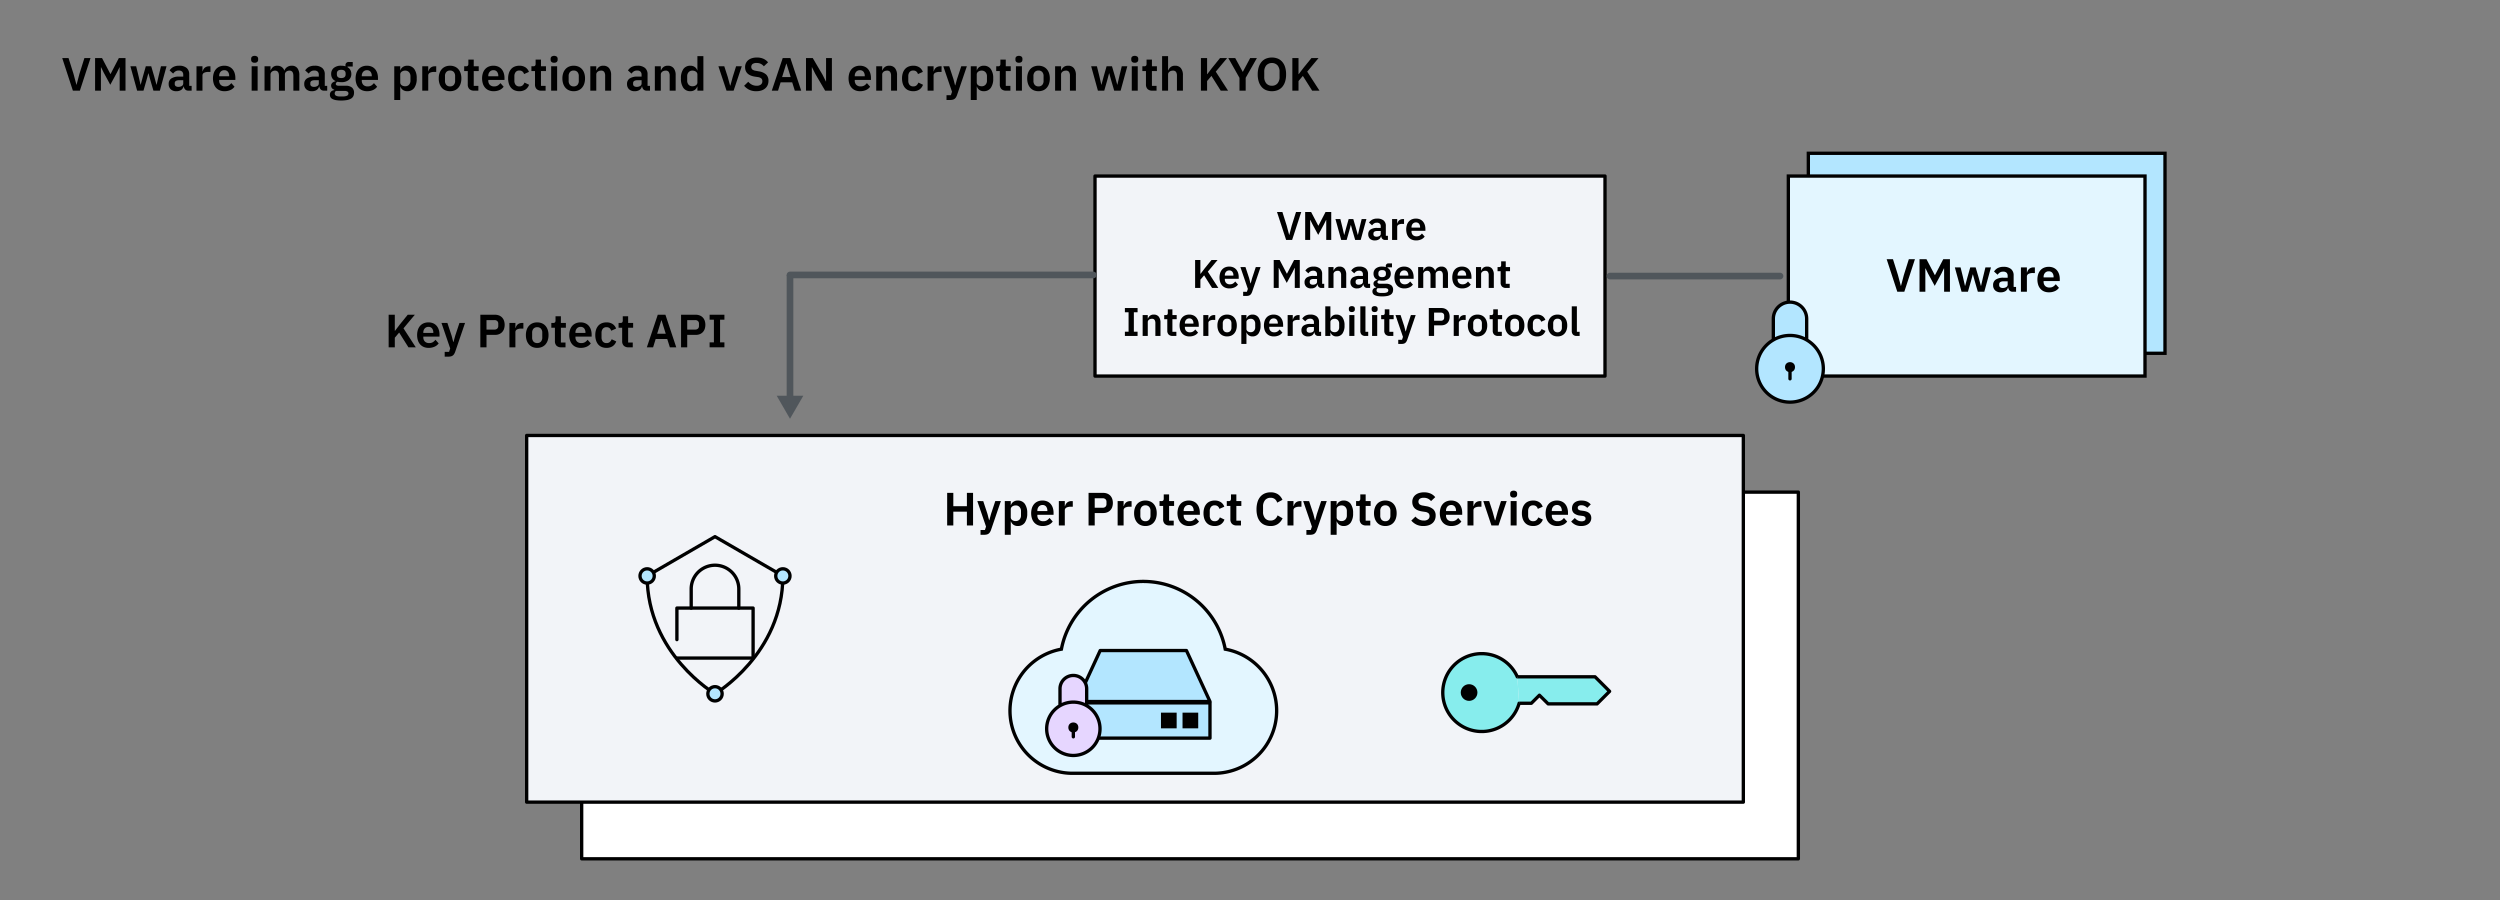 <svg xmlns="http://www.w3.org/2000/svg" width="750" height="270" viewBox="0 0 750 270"><rect x="0" y="0" width="750" height="270" fill="#808080" stroke="none"/><defs><style>.cls-1,.cls-6,.cls-7,.cls-8{fill:#b3e6ff;}.cls-1,.cls-10,.cls-11,.cls-12,.cls-13,.cls-2,.cls-3,.cls-4,.cls-5,.cls-6,.cls-8{stroke:#000;}.cls-1,.cls-2{stroke-miterlimit:10;}.cls-2{fill:#e3f6ff;}.cls-3{fill:#fff;}.cls-10,.cls-11,.cls-12,.cls-13,.cls-14,.cls-16,.cls-3,.cls-4,.cls-5,.cls-6,.cls-8{stroke-linejoin:round;}.cls-11,.cls-4{fill:#f2f4f8;}.cls-14,.cls-16,.cls-5{fill:none;}.cls-10,.cls-11,.cls-12,.cls-16,.cls-5,.cls-8{stroke-linecap:round;}.cls-10,.cls-9{fill:#e6d6ff;}.cls-12,.cls-13{fill:#87eded;}.cls-14,.cls-16{stroke:#50565b;stroke-width:2px;}.cls-15{fill:#50565b;}</style></defs><title>byok_vm</title><g id="Figure"><rect class="cls-1" x="542.5" y="45.985" width="107" height="60"/><rect class="cls-2" x="536.5" y="52.818" width="107" height="60"/><rect class="cls-3" x="174.5" y="147.638" width="365" height="110"/><rect class="cls-4" x="158" y="130.638" width="365" height="110"/><g id="HP_icon" data-name="HP icon"><line class="cls-5" x1="203.071" y1="197.424" x2="225.929" y2="197.424"/><polyline class="cls-5" points="225.929 197.424 225.929 182.424 203.071 182.424 203.071 191.888"/><path class="cls-5" d="M221.642,182.424v-5.715a7.142,7.142,0,1,0-14.284,0v5.715"/><path class="cls-5" d="M214.496,208.138s-20.353-11.932-20.353-35.357"/><path class="cls-5" d="M234.857,172.781c0,23.425-20.361,35.357-20.361,35.357"/><polyline class="cls-5" points="194.143 172.781 214.5 160.995 234.857 172.781"/><circle class="cls-1" cx="234.857" cy="172.781" r="2.143"/><circle class="cls-1" cx="194.143" cy="172.781" r="2.143"/><circle class="cls-1" cx="214.5" cy="208.138" r="2.143"/></g><path id="Cloud" class="cls-2" d="M343.021,174.429a25.024,25.024,0,0,0-24.599,20.32,18.768,18.768,0,0,0,3.303,37.236h42.541a18.768,18.768,0,0,0,3.303-37.236,25.024,25.024,0,0,0-19.869-19.869A25.7,25.7,0,0,0,343.021,174.429Z"/><g id="Hardware"><rect class="cls-6" x="322.995" y="210.854" width="40" height="10.588"/><polygon class="cls-6" points="362.995 210.461 322.995 210.461 330.054 195.167 355.936 195.167 362.995 210.461"/><rect x="348.289" y="213.795" width="4.706" height="4.706"/><rect x="354.759" y="213.795" width="4.706" height="4.706"/></g><g id="lock"><g id="lock-2" data-name="lock"><rect class="cls-7" x="532.5" y="99.138" width="9" height="3"/><path class="cls-8" d="M537,113.638v-3.5m-5-8.16v-6.34a5,5,0,0,1,10,0v6.34m2,1.52a10.248,10.248,0,0,0-2-1.52,9.999,9.999,0,0,0-10,0,10.248,10.248,0,0,0-2,1.52,10,10,0,1,0,14,0Z"/><circle cx="537" cy="110.138" r="1.5"/></g></g><g id="lock-3" data-name="lock"><g id="lock-4" data-name="lock"><rect class="cls-9" x="318.4" y="209.438" width="7.2" height="2.4"/><path class="cls-10" d="M322,221.038v-2.8m-4-6.528v-5.072a4,4,0,0,1,8,0v5.072m1.6,1.216a8.199,8.199,0,0,0-1.6-1.216,7.999,7.999,0,0,0-8,0,8.199,8.199,0,0,0-1.6,1.216,8,8,0,1,0,11.2,0Z"/><circle cx="322" cy="218.238" r="1.5"/></g></g><rect class="cls-11" x="328.5" y="52.818" width="153" height="60"/><g id="key"><path class="cls-12" d="M455.746,210.975a11.68,11.68,0,1,1-.555-7.935"/><circle cx="440.727" cy="207.759" r="2.5"/><polyline class="cls-13" points="455.191 203.04 478.515 203.04 482.88 207.405 479.118 211.168 464.453 211.168 461.824 208.563 459.412 210.975 455.746 210.975"/></g></g><g id="Line"><line class="cls-14" x1="237" y1="82.485" x2="237" y2="119.897"/><polygon class="cls-15" points="233.011 118.73 237 125.638 240.989 118.73 233.011 118.73"/><line class="cls-16" x1="483" y1="82.818" x2="534" y2="82.818"/><line class="cls-16" x1="237" y1="82.485" x2="328" y2="82.485"/></g><g id="Text"><path d="M119.744,99.77l-1.302,1.54v2.884h-1.848v-9.772h1.848v4.816h.07l1.386-1.834,2.422-2.982h2.128l-3.402,4.074,3.682,5.698H122.53Z"/><path d="M128.578,104.362a3.646,3.646,0,0,1-1.449-.273,2.997,2.997,0,0,1-1.078-.77,3.432,3.432,0,0,1-.679-1.204,5.427,5.427,0,0,1-.007-3.157,3.439,3.439,0,0,1,.665-1.197,2.95,2.95,0,0,1,1.064-.77,3.565,3.565,0,0,1,1.428-.273,3.482,3.482,0,0,1,1.484.294,2.862,2.862,0,0,1,1.036.798,3.445,3.445,0,0,1,.609,1.169,4.845,4.845,0,0,1,.203,1.421v.588h-4.858v.181a1.788,1.788,0,0,0,.448,1.272,1.734,1.734,0,0,0,1.33.479,1.985,1.985,0,0,0,1.099-.278,3.129,3.129,0,0,0,.763-.709l.966,1.081a3.005,3.005,0,0,1-1.225.99A4.264,4.264,0,0,1,128.578,104.362Zm-.028-6.3a1.435,1.435,0,0,0-1.134.476,1.791,1.791,0,0,0-.42,1.232v.112h2.996v-.126a1.919,1.919,0,0,0-.371-1.225A1.286,1.286,0,0,0,128.55,98.062Z"/><path d="M137.832,96.886h1.68l-2.94,8.61a3.689,3.689,0,0,1-.315.679,1.691,1.691,0,0,1-.413.469,1.548,1.548,0,0,1-.574.266,3.249,3.249,0,0,1-.784.084h-1.078v-1.442h1.316l.336-1.02-2.618-7.646H134.22l1.274,3.856.476,1.844h.084l.504-1.844Z"/><path d="M144.103,104.194v-9.772H148.5a3.219,3.219,0,0,1,1.211.217,2.566,2.566,0,0,1,.917.616,2.651,2.651,0,0,1,.574.959,3.997,3.997,0,0,1,0,2.471,2.657,2.657,0,0,1-.574.952,2.559,2.559,0,0,1-.917.616,3.219,3.219,0,0,1-1.211.217h-2.548v3.724Zm1.848-5.32h2.38a1.183,1.183,0,0,0,.84-.287,1.064,1.064,0,0,0,.308-.819v-.644a1.04,1.04,0,0,0-.308-.812,1.202,1.202,0,0,0-.84-.28h-2.38Z"/><path d="M152.826,104.194V96.886h1.792v1.512h.07a2.323,2.323,0,0,1,.217-.567,1.735,1.735,0,0,1,.385-.483,1.851,1.851,0,0,1,.567-.336,2.126,2.126,0,0,1,.763-.126h.392V98.58h-.56a2.811,2.811,0,0,0-1.372.266.924.924,0,0,0-.462.868v4.48Z"/><path d="M161.156,104.362a3.554,3.554,0,0,1-1.407-.266,2.919,2.919,0,0,1-1.064-.77,3.508,3.508,0,0,1-.679-1.211,4.948,4.948,0,0,1-.238-1.589,4.886,4.886,0,0,1,.238-1.582,3.442,3.442,0,0,1,.679-1.197,2.953,2.953,0,0,1,1.064-.763,3.554,3.554,0,0,1,1.407-.266,3.605,3.605,0,0,1,1.414.266,2.937,2.937,0,0,1,1.071.763,3.458,3.458,0,0,1,.679,1.197,4.9,4.9,0,0,1,.238,1.582,4.962,4.962,0,0,1-.238,1.589,3.525,3.525,0,0,1-.679,1.211,2.903,2.903,0,0,1-1.071.77A3.605,3.605,0,0,1,161.156,104.362Zm0-1.442a1.459,1.459,0,0,0,1.12-.434,1.8,1.8,0,0,0,.406-1.274V99.854a1.78,1.78,0,0,0-.406-1.26,1.46,1.46,0,0,0-1.12-.434,1.442,1.442,0,0,0-1.106.434,1.778,1.778,0,0,0-.406,1.26v1.358a1.798,1.798,0,0,0,.406,1.274A1.44,1.44,0,0,0,161.156,102.92Z"/><path d="M168.365,104.194a1.91,1.91,0,0,1-1.407-.481,1.859,1.859,0,0,1-.483-1.376V98.328h-1.078V96.886h.56a.668.668,0,0,0,.553-.189.913.913,0,0,0,.147-.567V94.884h1.61v2.002h1.498v1.442h-1.498v4.424h1.386v1.442Z"/><path d="M174.218,104.362a3.646,3.646,0,0,1-1.449-.273,2.997,2.997,0,0,1-1.078-.77,3.432,3.432,0,0,1-.679-1.204,5.427,5.427,0,0,1-.007-3.157,3.439,3.439,0,0,1,.665-1.197,2.95,2.95,0,0,1,1.064-.77,3.565,3.565,0,0,1,1.428-.273,3.482,3.482,0,0,1,1.484.294,2.862,2.862,0,0,1,1.036.798,3.445,3.445,0,0,1,.609,1.169,4.845,4.845,0,0,1,.203,1.421v.588h-4.858v.181a1.788,1.788,0,0,0,.448,1.272,1.734,1.734,0,0,0,1.33.479,1.985,1.985,0,0,0,1.099-.278,3.129,3.129,0,0,0,.763-.709l.966,1.081a3.005,3.005,0,0,1-1.225.99A4.264,4.264,0,0,1,174.218,104.362Zm-.028-6.3a1.435,1.435,0,0,0-1.134.476,1.791,1.791,0,0,0-.42,1.232v.112h2.996v-.126a1.919,1.919,0,0,0-.371-1.225A1.286,1.286,0,0,0,174.19,98.062Z"/><path d="M181.959,104.362a3.679,3.679,0,0,1-1.442-.266,2.781,2.781,0,0,1-1.057-.77,3.458,3.458,0,0,1-.651-1.211,5.246,5.246,0,0,1-.224-1.589,5.18,5.18,0,0,1,.224-1.582,3.392,3.392,0,0,1,.651-1.197,2.812,2.812,0,0,1,1.057-.763,3.679,3.679,0,0,1,1.442-.266,3.183,3.183,0,0,1,1.827.49,2.751,2.751,0,0,1,1.043,1.358l-1.47.658a1.525,1.525,0,0,0-.469-.763,1.363,1.363,0,0,0-.931-.301,1.341,1.341,0,0,0-1.127.476,1.969,1.969,0,0,0-.371,1.246v1.33a1.938,1.938,0,0,0,.371,1.239,1.348,1.348,0,0,0,1.127.469,1.397,1.397,0,0,0,.994-.329,2.26,2.26,0,0,0,.546-.819l1.372.658a2.87,2.87,0,0,1-1.106,1.449A3.243,3.243,0,0,1,181.959,104.362Z"/><path d="M188.539,104.194a1.91,1.91,0,0,1-1.407-.481,1.859,1.859,0,0,1-.483-1.376V98.328h-1.078V96.886h.56a.668.668,0,0,0,.553-.189.913.913,0,0,0,.147-.567V94.884h1.61v2.002h1.498v1.442h-1.498v4.424h1.386v1.442Z"/><path d="M200.957,104.194l-.784-2.492h-3.472l-.77,2.492h-1.876l3.276-9.772h2.296l3.248,9.772Zm-2.492-8.092h-.07l-1.246,4.018h2.576Z"/><path d="M204.317,104.194v-9.772h4.396a3.219,3.219,0,0,1,1.211.217,2.566,2.566,0,0,1,.917.616,2.651,2.651,0,0,1,.574.959,3.997,3.997,0,0,1,0,2.471,2.657,2.657,0,0,1-.574.952,2.559,2.559,0,0,1-.917.616,3.219,3.219,0,0,1-1.211.217H206.165v3.724Zm1.848-5.32h2.38a1.183,1.183,0,0,0,.84-.287,1.064,1.064,0,0,0,.308-.819v-.644a1.04,1.04,0,0,0-.308-.812,1.202,1.202,0,0,0-.84-.28h-2.38Z"/><path d="M212.885,104.194V102.71h1.288V95.906h-1.288V94.422h4.438v1.484h-1.302V102.71h1.302v1.484Z"/><path d="M21.862,27.194,18.67,17.422h1.89l1.498,4.76.868,3.248h.042l.854-3.248,1.498-4.76h1.834l-3.192,9.772Z"/><path d="M35.903,20.18h-.056l-.756,1.554L33.089,25.43l-2.002-3.696L30.331,20.18h-.056v7.014h-1.75v-9.772h2.086l2.506,4.774h.056l2.478-4.774h2.002v9.772h-1.75Z"/><path d="M39.123,19.886h1.722l.742,3.01.574,2.506h.056l.672-2.506.854-3.01h1.624l.882,3.01.685,2.506h.056l.574-2.506.728-3.01H49.96l-2.002,7.308H46.026l-.938-3.22-.546-1.988H44.5l-.532,1.988-.924,3.22H41.14Z"/><path d="M56.498,27.194a1.258,1.258,0,0,1-.931-.343,1.574,1.574,0,0,1-.427-.917h-.084a1.717,1.717,0,0,1-.742,1.071,2.532,2.532,0,0,1-1.386.357,2.367,2.367,0,0,1-1.722-.586,2.082,2.082,0,0,1-.602-1.563,1.893,1.893,0,0,1,.812-1.681,4.089,4.089,0,0,1,2.31-.551h1.246v-.532a1.321,1.321,0,0,0-.322-.952,1.384,1.384,0,0,0-1.036-.336,1.72,1.72,0,0,0-1.015.273,2.697,2.697,0,0,0-.651.651l-1.064-.958a3.089,3.089,0,0,1,1.078-1.02,3.544,3.544,0,0,1,1.778-.388,3.343,3.343,0,0,1,2.254.67,2.42,2.42,0,0,1,.77,1.928v3.436h.728v1.442ZM53.529,26.06a1.884,1.884,0,0,0,1.022-.264.863.863,0,0,0,.42-.779v-.96H53.823q-1.4,0-1.4.89v.236a.772.772,0,0,0,.287.66A1.341,1.341,0,0,0,53.529,26.06Z"/><path d="M58.947,27.194V19.886h1.792v1.512h.07a2.323,2.323,0,0,1,.217-.567,1.735,1.735,0,0,1,.385-.483,1.851,1.851,0,0,1,.567-.336,2.126,2.126,0,0,1,.763-.126h.392V21.58h-.56a2.811,2.811,0,0,0-1.372.266.924.924,0,0,0-.462.868v4.48Z"/><path d="M67.334,27.362a3.646,3.646,0,0,1-1.449-.273,2.997,2.997,0,0,1-1.078-.77,3.432,3.432,0,0,1-.679-1.204,5.427,5.427,0,0,1-.007-3.157,3.439,3.439,0,0,1,.665-1.197,2.95,2.95,0,0,1,1.064-.77,3.565,3.565,0,0,1,1.428-.273,3.482,3.482,0,0,1,1.484.294,2.862,2.862,0,0,1,1.036.798,3.445,3.445,0,0,1,.609,1.169A4.845,4.845,0,0,1,70.609,23.4v.588H65.751v.181a1.788,1.788,0,0,0,.448,1.272,1.734,1.734,0,0,0,1.33.479,1.985,1.985,0,0,0,1.099-.278,3.129,3.129,0,0,0,.763-.709l.966,1.081a3.005,3.005,0,0,1-1.225.99A4.264,4.264,0,0,1,67.334,27.362Zm-.028-6.3a1.435,1.435,0,0,0-1.134.476,1.791,1.791,0,0,0-.42,1.232v.112h2.996v-.126a1.919,1.919,0,0,0-.371-1.225A1.286,1.286,0,0,0,67.305,21.062Z"/><path d="M76.392,18.822a1.087,1.087,0,0,1-.805-.252.885.885,0,0,1-.245-.644v-.28a.885.885,0,0,1,.245-.644,1.401,1.401,0,0,1,1.603,0,.872.872,0,0,1,.252.644v.28a.872.872,0,0,1-.252.644A1.091,1.091,0,0,1,76.392,18.822Zm-.896,1.064h1.792v7.308h-1.792Z"/><path d="M79.359,27.194V19.886h1.792v1.218h.07a2.372,2.372,0,0,1,.672-.98,1.885,1.885,0,0,1,1.288-.406,2.294,2.294,0,0,1,1.302.364,2.149,2.149,0,0,1,.812,1.106h.028a2.056,2.056,0,0,1,.777-1.043,2.405,2.405,0,0,1,1.463-.427,1.983,1.983,0,0,1,1.659.742,3.363,3.363,0,0,1,.581,2.114v4.62h-1.792v-4.438q0-1.568-1.176-1.568a1.71,1.71,0,0,0-.511.077,1.371,1.371,0,0,0-.434.224,1.06,1.06,0,0,0-.413.875v4.83h-1.792v-4.438q0-1.568-1.176-1.568a1.665,1.665,0,0,0-.497.077,1.371,1.371,0,0,0-.434.224,1.173,1.173,0,0,0-.308.364,1.048,1.048,0,0,0-.119.511v4.83Z"/><path d="M97.167,27.194a1.258,1.258,0,0,1-.931-.343,1.574,1.574,0,0,1-.427-.917h-.084a1.717,1.717,0,0,1-.742,1.071,2.532,2.532,0,0,1-1.386.357,2.367,2.367,0,0,1-1.722-.586,2.082,2.082,0,0,1-.602-1.563,1.893,1.893,0,0,1,.812-1.681,4.089,4.089,0,0,1,2.31-.551h1.246v-.532a1.321,1.321,0,0,0-.322-.952,1.384,1.384,0,0,0-1.036-.336,1.72,1.72,0,0,0-1.015.273,2.697,2.697,0,0,0-.651.651l-1.064-.958a3.089,3.089,0,0,1,1.078-1.02,3.544,3.544,0,0,1,1.778-.388,3.343,3.343,0,0,1,2.254.67,2.42,2.42,0,0,1,.77,1.928v3.436h.728v1.442ZM94.199,26.06a1.884,1.884,0,0,0,1.022-.264.863.863,0,0,0,.42-.779v-.96H94.493q-1.4,0-1.4.89v.236a.772.772,0,0,0,.287.66A1.341,1.341,0,0,0,94.199,26.06Z"/><path d="M106.21,27.81a2.404,2.404,0,0,1-.203,1.015,1.728,1.728,0,0,1-.665.735,3.608,3.608,0,0,1-1.19.448,10.383,10.383,0,0,1-3.346.035,3.768,3.768,0,0,1-1.057-.336,1.409,1.409,0,0,1-.595-.539,1.452,1.452,0,0,1-.182-.728,1.296,1.296,0,0,1,.343-.959,1.687,1.687,0,0,1,.959-.441V26.886a1.19,1.19,0,0,1-.693-.441,1.267,1.267,0,0,1-.245-.778,1.066,1.066,0,0,1,.112-.498,1.15,1.15,0,0,1,.301-.372,1.833,1.833,0,0,1,.427-.259,2.553,2.553,0,0,1,.504-.162v-.056a2.192,2.192,0,0,1-1.001-.854,2.414,2.414,0,0,1-.329-1.273,2.277,2.277,0,0,1,.77-1.797,3.311,3.311,0,0,1,2.254-.679,5.276,5.276,0,0,1,.665.042,2.997,2.997,0,0,1,.609.14v-.238a.928.928,0,0,1,1.036-1.064h1.134V19.97h-1.554v.196a2.121,2.121,0,0,1,.854.84,2.465,2.465,0,0,1,.28,1.19,2.254,2.254,0,0,1-.763,1.778,3.33,3.33,0,0,1-2.261.672,4.412,4.412,0,0,1-1.12-.126,1.211,1.211,0,0,0-.364.259.553.553,0,0,0-.154.399q0,.546.952.546h1.96a2.855,2.855,0,0,1,1.953.553A1.967,1.967,0,0,1,106.21,27.81Zm-1.68.21a.631.631,0,0,0-.28-.546,1.761,1.761,0,0,0-.966-.196h-2.492a.892.892,0,0,0-.378.756.753.753,0,0,0,.35.658,2.206,2.206,0,0,0,1.19.238h.896a2.748,2.748,0,0,0,1.281-.224A.737.737,0,0,0,104.531,28.02Zm-2.156-4.606q1.316,0,1.316-1.114v-.237q0-1.113-1.316-1.114t-1.316,1.114v.237Q101.059,23.414,102.374,23.414Z"/><path d="M110.117,27.362a3.646,3.646,0,0,1-1.449-.273,2.997,2.997,0,0,1-1.078-.77,3.432,3.432,0,0,1-.679-1.204,5.427,5.427,0,0,1-.007-3.157,3.439,3.439,0,0,1,.665-1.197,2.95,2.95,0,0,1,1.064-.77,3.565,3.565,0,0,1,1.428-.273,3.482,3.482,0,0,1,1.484.294,2.862,2.862,0,0,1,1.036.798,3.445,3.445,0,0,1,.609,1.169,4.845,4.845,0,0,1,.203,1.421v.588h-4.858v.181a1.788,1.788,0,0,0,.448,1.272,1.734,1.734,0,0,0,1.33.479,1.985,1.985,0,0,0,1.099-.278,3.129,3.129,0,0,0,.763-.709l.966,1.081a3.005,3.005,0,0,1-1.225.99A4.264,4.264,0,0,1,110.117,27.362Zm-.028-6.3a1.435,1.435,0,0,0-1.134.476,1.791,1.791,0,0,0-.42,1.232v.112h2.996v-.126a1.919,1.919,0,0,0-.371-1.225A1.286,1.286,0,0,0,110.089,21.062Z"/><path d="M118.279,19.886h1.792V21.09h.056a1.841,1.841,0,0,1,.742-1.001,2.214,2.214,0,0,1,1.274-.371,2.499,2.499,0,0,1,2.135.987,4.659,4.659,0,0,1,.735,2.821,4.72,4.72,0,0,1-.735,2.842,2.491,2.491,0,0,1-2.135.994,2.151,2.151,0,0,1-1.267-.378,1.955,1.955,0,0,1-.749-1.008h-.056V29.994h-1.792Zm3.29,5.992a1.486,1.486,0,0,0,1.134-.462,1.748,1.748,0,0,0,.434-1.246V22.91a1.774,1.774,0,0,0-.434-1.253,1.474,1.474,0,0,0-1.134-.469,1.73,1.73,0,0,0-1.071.322,1.018,1.018,0,0,0-.427.854v2.324a1.021,1.021,0,0,0,.427.882A1.782,1.782,0,0,0,121.569,25.878Z"/><path d="M126.679,27.194V19.886h1.792v1.512h.07a2.323,2.323,0,0,1,.217-.567,1.735,1.735,0,0,1,.385-.483,1.851,1.851,0,0,1,.567-.336,2.126,2.126,0,0,1,.763-.126h.392V21.58h-.56a2.811,2.811,0,0,0-1.372.266.924.924,0,0,0-.462.868v4.48Z"/><path d="M135.009,27.362a3.554,3.554,0,0,1-1.407-.266,2.919,2.919,0,0,1-1.064-.77,3.508,3.508,0,0,1-.679-1.211,4.948,4.948,0,0,1-.238-1.589,4.886,4.886,0,0,1,.238-1.582,3.442,3.442,0,0,1,.679-1.197,2.953,2.953,0,0,1,1.064-.763,3.554,3.554,0,0,1,1.407-.266,3.605,3.605,0,0,1,1.414.266,2.937,2.937,0,0,1,1.071.763,3.458,3.458,0,0,1,.679,1.197,4.9,4.9,0,0,1,.238,1.582,4.962,4.962,0,0,1-.238,1.589,3.525,3.525,0,0,1-.679,1.211,2.903,2.903,0,0,1-1.071.77A3.605,3.605,0,0,1,135.009,27.362Zm0-1.442a1.459,1.459,0,0,0,1.12-.434,1.8,1.8,0,0,0,.406-1.274V22.854a1.78,1.78,0,0,0-.406-1.26,1.46,1.46,0,0,0-1.12-.434,1.442,1.442,0,0,0-1.106.434,1.778,1.778,0,0,0-.406,1.26v1.358a1.798,1.798,0,0,0,.406,1.274A1.44,1.44,0,0,0,135.009,25.92Z"/><path d="M142.218,27.194a1.91,1.91,0,0,1-1.407-.481,1.859,1.859,0,0,1-.483-1.376V21.328H139.25V19.886h.56a.668.668,0,0,0,.553-.189.913.913,0,0,0,.147-.567V17.884h1.61v2.002h1.498v1.442h-1.498v4.424h1.386v1.442Z"/><path d="M148.07,27.362a3.646,3.646,0,0,1-1.449-.273,2.997,2.997,0,0,1-1.078-.77,3.432,3.432,0,0,1-.679-1.204,5.427,5.427,0,0,1-.007-3.157,3.439,3.439,0,0,1,.665-1.197,2.95,2.95,0,0,1,1.064-.77,3.565,3.565,0,0,1,1.428-.273,3.482,3.482,0,0,1,1.484.294,2.862,2.862,0,0,1,1.036.798,3.445,3.445,0,0,1,.609,1.169,4.845,4.845,0,0,1,.203,1.421v.588h-4.858v.181a1.788,1.788,0,0,0,.448,1.272,1.734,1.734,0,0,0,1.33.479,1.985,1.985,0,0,0,1.099-.278,3.129,3.129,0,0,0,.763-.709l.966,1.081a3.005,3.005,0,0,1-1.225.99A4.264,4.264,0,0,1,148.07,27.362Zm-.028-6.3a1.435,1.435,0,0,0-1.134.476,1.791,1.791,0,0,0-.42,1.232v.112h2.996v-.126a1.919,1.919,0,0,0-.371-1.225A1.286,1.286,0,0,0,148.042,21.062Z"/><path d="M155.812,27.362a3.679,3.679,0,0,1-1.442-.266,2.781,2.781,0,0,1-1.057-.77,3.458,3.458,0,0,1-.651-1.211,5.246,5.246,0,0,1-.224-1.589,5.18,5.18,0,0,1,.224-1.582,3.392,3.392,0,0,1,.651-1.197,2.812,2.812,0,0,1,1.057-.763,3.679,3.679,0,0,1,1.442-.266,3.183,3.183,0,0,1,1.827.49,2.751,2.751,0,0,1,1.043,1.358l-1.47.658a1.525,1.525,0,0,0-.469-.763,1.363,1.363,0,0,0-.931-.301,1.341,1.341,0,0,0-1.127.476,1.969,1.969,0,0,0-.371,1.246v1.33a1.938,1.938,0,0,0,.371,1.239,1.348,1.348,0,0,0,1.127.469,1.397,1.397,0,0,0,.994-.329,2.26,2.26,0,0,0,.546-.819l1.372.658a2.87,2.87,0,0,1-1.106,1.449A3.243,3.243,0,0,1,155.812,27.362Z"/><path d="M162.392,27.194a1.91,1.91,0,0,1-1.407-.481,1.859,1.859,0,0,1-.483-1.376V21.328h-1.078V19.886h.56a.668.668,0,0,0,.553-.189.913.913,0,0,0,.147-.567V17.884h1.61v2.002h1.498v1.442h-1.498v4.424H163.68v1.442Z"/><path d="M166.242,18.822a1.087,1.087,0,0,1-.805-.252.885.885,0,0,1-.245-.644v-.28a.885.885,0,0,1,.245-.644,1.401,1.401,0,0,1,1.603,0,.872.872,0,0,1,.252.644v.28a.872.872,0,0,1-.252.644A1.091,1.091,0,0,1,166.242,18.822Zm-.896,1.064h1.792v7.308h-1.792Z"/><path d="M172.108,27.362a3.554,3.554,0,0,1-1.407-.266,2.919,2.919,0,0,1-1.064-.77,3.508,3.508,0,0,1-.679-1.211,4.948,4.948,0,0,1-.238-1.589,4.886,4.886,0,0,1,.238-1.582,3.442,3.442,0,0,1,.679-1.197,2.953,2.953,0,0,1,1.064-.763,3.554,3.554,0,0,1,1.407-.266,3.605,3.605,0,0,1,1.414.266,2.937,2.937,0,0,1,1.071.763,3.458,3.458,0,0,1,.679,1.197,4.9,4.9,0,0,1,.238,1.582,4.962,4.962,0,0,1-.238,1.589,3.525,3.525,0,0,1-.679,1.211,2.903,2.903,0,0,1-1.071.77A3.605,3.605,0,0,1,172.108,27.362Zm0-1.442a1.459,1.459,0,0,0,1.12-.434,1.8,1.8,0,0,0,.406-1.274V22.854a1.78,1.78,0,0,0-.406-1.26,1.46,1.46,0,0,0-1.12-.434,1.442,1.442,0,0,0-1.106.434,1.778,1.778,0,0,0-.406,1.26v1.358a1.798,1.798,0,0,0,.406,1.274A1.44,1.44,0,0,0,172.108,25.92Z"/><path d="M177.092,27.194V19.886h1.792v1.218h.07a2.343,2.343,0,0,1,.707-.987,2.041,2.041,0,0,1,1.337-.399,2.107,2.107,0,0,1,1.736.742,3.28,3.28,0,0,1,.602,2.114v4.62h-1.792v-4.438a2.025,2.025,0,0,0-.28-1.176,1.058,1.058,0,0,0-.924-.392,1.898,1.898,0,0,0-.539.077,1.516,1.516,0,0,0-.462.224,1.169,1.169,0,0,0-.329.364.999.999,0,0,0-.126.511v4.83Z"/><path d="M194.004,27.194a1.256,1.256,0,0,1-.931-.343,1.578,1.578,0,0,1-.428-.917h-.084a1.711,1.711,0,0,1-.742,1.071,2.529,2.529,0,0,1-1.386.357,2.367,2.367,0,0,1-1.722-.586,2.082,2.082,0,0,1-.603-1.563,1.894,1.894,0,0,1,.812-1.681,4.09,4.09,0,0,1,2.31-.551h1.246v-.532a1.325,1.325,0,0,0-.321-.952A1.385,1.385,0,0,0,191.12,21.16a1.724,1.724,0,0,0-1.016.273,2.684,2.684,0,0,0-.65.651l-1.065-.958a3.085,3.085,0,0,1,1.078-1.02,3.546,3.546,0,0,1,1.778-.388,3.341,3.341,0,0,1,2.254.67,2.421,2.421,0,0,1,.77,1.928v3.436h.729v1.442ZM191.036,26.06a1.886,1.886,0,0,0,1.022-.264.862.862,0,0,0,.42-.779v-.96H191.33q-1.4,0-1.4.89v.236a.772.772,0,0,0,.287.66A1.341,1.341,0,0,0,191.036,26.06Z"/><path d="M196.453,27.194V19.886h1.792v1.218h.07a2.33,2.33,0,0,1,.707-.987,2.04,2.04,0,0,1,1.337-.399,2.105,2.105,0,0,1,1.735.742,3.277,3.277,0,0,1,.603,2.114v4.62h-1.792v-4.438a2.025,2.025,0,0,0-.28-1.176,1.058,1.058,0,0,0-.924-.392,1.903,1.903,0,0,0-.539.077,1.516,1.516,0,0,0-.462.224,1.169,1.169,0,0,0-.329.364.999.999,0,0,0-.126.511v4.83Z"/><path d="M209.222,25.976h-.07a1.87,1.87,0,0,1-.742,1.008,2.182,2.182,0,0,1-1.273.378,2.475,2.475,0,0,1-2.121-.994,4.716,4.716,0,0,1-.735-2.842,4.656,4.656,0,0,1,.735-2.821,2.482,2.482,0,0,1,2.121-.987,2.213,2.213,0,0,1,1.273.371,1.838,1.838,0,0,1,.742,1.001h.07V16.834h1.792v10.36h-1.792Zm-1.513-.098a1.813,1.813,0,0,0,1.078-.308,1.016,1.016,0,0,0,.435-.882V22.364a1.014,1.014,0,0,0-.435-.854,1.76,1.76,0,0,0-1.078-.322,1.452,1.452,0,0,0-1.127.469,1.792,1.792,0,0,0-.427,1.253v1.26a1.766,1.766,0,0,0,.427,1.246A1.464,1.464,0,0,0,207.709,25.878Z"/><path d="M217.957,27.194l-2.436-7.308h1.764l1.022,3.15.714,2.604h.098l.715-2.604.993-3.15h1.708l-2.449,7.308Z"/><path d="M226.874,27.362a4.634,4.634,0,0,1-2.135-.449,4.96,4.96,0,0,1-1.505-1.178l1.246-1.206a3.571,3.571,0,0,0,1.127.89,3.089,3.089,0,0,0,1.379.305,1.946,1.946,0,0,0,1.288-.368,1.235,1.235,0,0,0,.434-.993,1.127,1.127,0,0,0-.279-.792,1.885,1.885,0,0,0-1.05-.444l-.925-.139q-2.925-.463-2.926-2.846a2.821,2.821,0,0,1,.245-1.191,2.537,2.537,0,0,1,.707-.911,3.269,3.269,0,0,1,1.113-.582,4.954,4.954,0,0,1,1.477-.203,4.752,4.752,0,0,1,1.933.365,3.793,3.793,0,0,1,1.413,1.08l-1.26,1.192a2.888,2.888,0,0,0-.882-.722,2.737,2.737,0,0,0-1.302-.277,1.986,1.986,0,0,0-1.197.298,1.138,1.138,0,0,0-.077,1.658,2.27,2.27,0,0,0,1.036.389l.91.168a4.18,4.18,0,0,1,2.191.946,2.512,2.512,0,0,1,.706,1.899,3.174,3.174,0,0,1-.244,1.269,2.745,2.745,0,0,1-.715.981,3.258,3.258,0,0,1-1.147.638A4.979,4.979,0,0,1,226.874,27.362Z"/><path d="M238.44,27.194l-.784-2.492h-3.472l-.77,2.492h-1.876l3.276-9.772h2.296l3.248,9.772Zm-2.492-8.092h-.07L234.631,23.12h2.576Z"/><path d="M244.599,22.182l-1.008-2.03h-.042v7.042h-1.75v-9.772h2.029l2.94,5.012,1.008,2.03h.042v-7.042h1.75v9.772h-2.03Z"/><path d="M258.011,27.362a3.644,3.644,0,0,1-1.449-.273,2.997,2.997,0,0,1-1.078-.77,3.432,3.432,0,0,1-.679-1.204,5.421,5.421,0,0,1-.007-3.157,3.408,3.408,0,0,1,.665-1.197,2.948,2.948,0,0,1,1.063-.77,3.566,3.566,0,0,1,1.428-.273,3.484,3.484,0,0,1,1.484.294,2.857,2.857,0,0,1,1.036.798,3.455,3.455,0,0,1,.609,1.169,4.861,4.861,0,0,1,.202,1.421v.588h-4.857v.181a1.788,1.788,0,0,0,.448,1.272,1.73,1.73,0,0,0,1.329.479,1.985,1.985,0,0,0,1.1-.278,3.138,3.138,0,0,0,.763-.709l.966,1.081a3.007,3.007,0,0,1-1.225.99A4.264,4.264,0,0,1,258.011,27.362Zm-.028-6.3a1.436,1.436,0,0,0-1.134.476,1.791,1.791,0,0,0-.42,1.232v.112h2.996v-.126a1.919,1.919,0,0,0-.371-1.225A1.286,1.286,0,0,0,257.982,21.062Z"/><path d="M262.868,27.194V19.886h1.792v1.218h.07a2.33,2.33,0,0,1,.707-.987,2.04,2.04,0,0,1,1.337-.399,2.105,2.105,0,0,1,1.735.742,3.277,3.277,0,0,1,.603,2.114v4.62H267.32v-4.438a2.025,2.025,0,0,0-.28-1.176,1.058,1.058,0,0,0-.924-.392,1.903,1.903,0,0,0-.539.077,1.516,1.516,0,0,0-.462.224,1.169,1.169,0,0,0-.329.364.999.999,0,0,0-.126.511v4.83Z"/><path d="M273.984,27.362a3.687,3.687,0,0,1-1.442-.266,2.783,2.783,0,0,1-1.057-.77,3.459,3.459,0,0,1-.651-1.211,5.246,5.246,0,0,1-.224-1.589,5.181,5.181,0,0,1,.224-1.582,3.393,3.393,0,0,1,.651-1.197,2.814,2.814,0,0,1,1.057-.763,3.687,3.687,0,0,1,1.442-.266,3.182,3.182,0,0,1,1.827.49,2.751,2.751,0,0,1,1.043,1.358l-1.47.658a1.52,1.52,0,0,0-.47-.763,1.361,1.361,0,0,0-.931-.301,1.341,1.341,0,0,0-1.127.476,1.972,1.972,0,0,0-.371,1.246v1.33a1.941,1.941,0,0,0,.371,1.239,1.348,1.348,0,0,0,1.127.469,1.397,1.397,0,0,0,.994-.329,2.254,2.254,0,0,0,.546-.819l1.372.658a2.871,2.871,0,0,1-1.106,1.449A3.24,3.24,0,0,1,273.984,27.362Z"/><path d="M278.282,27.194V19.886h1.792v1.512h.07a2.264,2.264,0,0,1,.217-.567,1.727,1.727,0,0,1,.385-.483,1.842,1.842,0,0,1,.567-.336,2.123,2.123,0,0,1,.763-.126h.392V21.58h-.56a2.811,2.811,0,0,0-1.372.266.925.925,0,0,0-.462.868v4.48Z"/><path d="M288.376,19.886h1.681l-2.94,8.61a3.754,3.754,0,0,1-.315.679,1.706,1.706,0,0,1-.413.469,1.558,1.558,0,0,1-.574.266,3.246,3.246,0,0,1-.784.084h-1.078V28.552h1.316l.336-1.02-2.618-7.646h1.778l1.273,3.856.477,1.844h.084l.504-1.844Z"/><path d="M291.232,19.886h1.792V21.09h.056a1.838,1.838,0,0,1,.742-1.001,2.216,2.216,0,0,1,1.274-.371,2.498,2.498,0,0,1,2.135.987,4.656,4.656,0,0,1,.734,2.821,4.716,4.716,0,0,1-.734,2.842,2.491,2.491,0,0,1-2.135.994,2.152,2.152,0,0,1-1.268-.378,1.958,1.958,0,0,1-.749-1.008h-.056V29.994h-1.792Zm3.29,5.992a1.484,1.484,0,0,0,1.134-.462A1.747,1.747,0,0,0,296.09,24.17V22.91a1.774,1.774,0,0,0-.434-1.253,1.472,1.472,0,0,0-1.134-.469,1.732,1.732,0,0,0-1.071.322,1.016,1.016,0,0,0-.427.854v2.324a1.02,1.02,0,0,0,.427.882A1.783,1.783,0,0,0,294.522,25.878Z"/><path d="M301.83,27.194a1.911,1.911,0,0,1-1.407-.481,1.859,1.859,0,0,1-.483-1.376V21.328h-1.078V19.886h.56a.668.668,0,0,0,.553-.189.916.916,0,0,0,.147-.567V17.884h1.609v2.002h1.498v1.442h-1.498v4.424h1.387v1.442Z"/><path d="M305.68,18.822a1.087,1.087,0,0,1-.805-.252.887.887,0,0,1-.245-.644v-.28a.887.887,0,0,1,.245-.644,1.402,1.402,0,0,1,1.603,0,.872.872,0,0,1,.252.644v.28a.872.872,0,0,1-.252.644A1.095,1.095,0,0,1,305.68,18.822Zm-.895,1.064h1.792v7.308h-1.792Z"/><path d="M311.545,27.362a3.549,3.549,0,0,1-1.406-.266,2.912,2.912,0,0,1-1.065-.77,3.508,3.508,0,0,1-.679-1.211,4.948,4.948,0,0,1-.238-1.589,4.886,4.886,0,0,1,.238-1.582,3.442,3.442,0,0,1,.679-1.197,2.946,2.946,0,0,1,1.065-.763,3.549,3.549,0,0,1,1.406-.266,3.601,3.601,0,0,1,1.414.266,2.939,2.939,0,0,1,1.071.763,3.442,3.442,0,0,1,.679,1.197,4.886,4.886,0,0,1,.238,1.582,4.948,4.948,0,0,1-.238,1.589,3.508,3.508,0,0,1-.679,1.211,2.905,2.905,0,0,1-1.071.77A3.601,3.601,0,0,1,311.545,27.362Zm0-1.442a1.457,1.457,0,0,0,1.12-.434,1.8,1.8,0,0,0,.406-1.274V22.854a1.78,1.78,0,0,0-.406-1.26,1.459,1.459,0,0,0-1.12-.434,1.44,1.44,0,0,0-1.105.434,1.78,1.78,0,0,0-.406,1.26v1.358a1.8,1.8,0,0,0,.406,1.274A1.439,1.439,0,0,0,311.545,25.92Z"/><path d="M316.529,27.194V19.886h1.792v1.218h.07a2.33,2.33,0,0,1,.707-.987,2.04,2.04,0,0,1,1.337-.399,2.105,2.105,0,0,1,1.735.742,3.277,3.277,0,0,1,.603,2.114v4.62h-1.792v-4.438a2.025,2.025,0,0,0-.28-1.176,1.058,1.058,0,0,0-.924-.392,1.903,1.903,0,0,0-.539.077,1.516,1.516,0,0,0-.462.224,1.169,1.169,0,0,0-.329.364.999.999,0,0,0-.126.511v4.83Z"/><path d="M327.352,19.886h1.722l.742,3.01.574,2.506h.056l.672-2.506.855-3.01h1.624l.882,3.01.685,2.506h.057l.573-2.506.729-3.01h1.666l-2.002,7.308h-1.933l-.938-3.22-.546-1.988h-.042l-.532,1.988-.924,3.22h-1.904Z"/><path d="M340.427,18.822a1.087,1.087,0,0,1-.805-.252.887.887,0,0,1-.245-.644v-.28a.887.887,0,0,1,.245-.644,1.402,1.402,0,0,1,1.603,0,.872.872,0,0,1,.252.644v.28a.872.872,0,0,1-.252.644A1.095,1.095,0,0,1,340.427,18.822Zm-.895,1.064h1.792v7.308h-1.792Z"/><path d="M345.677,27.194a1.911,1.911,0,0,1-1.407-.481,1.859,1.859,0,0,1-.483-1.376V21.328H342.708V19.886h.56a.668.668,0,0,0,.553-.189.916.916,0,0,0,.147-.567V17.884h1.609v2.002h1.498v1.442h-1.498v4.424h1.387v1.442Z"/><path d="M348.631,16.834h1.792v4.27h.07a2.33,2.33,0,0,1,.707-.987,2.04,2.04,0,0,1,1.337-.399,2.105,2.105,0,0,1,1.735.742,3.277,3.277,0,0,1,.603,2.114v4.62h-1.792v-4.438a2.025,2.025,0,0,0-.28-1.176,1.058,1.058,0,0,0-.924-.392,1.903,1.903,0,0,0-.539.077,1.516,1.516,0,0,0-.462.224,1.169,1.169,0,0,0-.329.364.999.999,0,0,0-.126.511v4.83h-1.792Z"/><path d="M363.429,22.77l-1.302,1.54v2.884h-1.848v-9.772h1.848v4.816h.07l1.386-1.834,2.422-2.982h2.128L364.73,21.496l3.683,5.698h-2.198Z"/><path d="M371.843,27.194V23.358l-3.347-5.936h2.072l2.254,4.13h.028l2.198-4.13h2.016l-3.36,5.922v3.85Z"/><path d="M381.573,27.362a4.57,4.57,0,0,1-1.75-.322,3.471,3.471,0,0,1-1.337-.966,4.583,4.583,0,0,1-.861-1.582,7.013,7.013,0,0,1-.309-2.184,7.032,7.032,0,0,1,.309-2.177,4.577,4.577,0,0,1,.861-1.589,3.477,3.477,0,0,1,1.337-.966,4.92,4.92,0,0,1,3.5,0,3.544,3.544,0,0,1,1.344.966,4.452,4.452,0,0,1,.861,1.589,7.192,7.192,0,0,1,.301,2.177,7.172,7.172,0,0,1-.301,2.184,4.458,4.458,0,0,1-.861,1.582,3.539,3.539,0,0,1-1.344.966A4.577,4.577,0,0,1,381.573,27.362Zm0-1.638a2.129,2.129,0,0,0,1.673-.7,2.85,2.85,0,0,0,.623-1.96V21.552a2.85,2.85,0,0,0-.623-1.96,2.351,2.351,0,0,0-3.347,0,2.849,2.849,0,0,0-.622,1.96v1.512a2.849,2.849,0,0,0,.622,1.96A2.13,2.13,0,0,0,381.573,25.724Z"/><path d="M390.854,22.77l-1.302,1.54v2.884h-1.848v-9.772h1.848v4.816h.07l1.386-1.834,2.422-2.982h2.128l-3.402,4.074,3.683,5.698h-2.198Z"/><path d="M569.19,87.527l-3.192-9.772h1.891l1.498,4.76.868,3.248h.042l.854-3.248,1.498-4.76h1.834l-3.192,9.772Z"/><path d="M583.232,80.513h-.057l-.756,1.554-2.002,3.696-2.002-3.696L577.66,80.513h-.056v7.014h-1.75v-9.772H577.94l2.506,4.774h.056l2.478-4.774h2.002v9.772h-1.75Z"/><path d="M586.452,80.219h1.722l.742,3.01.574,2.506h.056l.672-2.506.855-3.01h1.624l.882,3.01.685,2.506h.057l.573-2.506.729-3.01h1.666l-2.002,7.308h-1.933l-.938-3.22-.546-1.988h-.042l-.532,1.988-.924,3.22h-1.904Z"/><path d="M603.826,87.527a1.256,1.256,0,0,1-.931-.343,1.578,1.578,0,0,1-.428-.917h-.084a1.711,1.711,0,0,1-.742,1.071,2.529,2.529,0,0,1-1.386.357,2.367,2.367,0,0,1-1.722-.586,2.082,2.082,0,0,1-.603-1.563,1.894,1.894,0,0,1,.812-1.681,4.09,4.09,0,0,1,2.31-.551H602.3v-.532a1.325,1.325,0,0,0-.321-.952,1.385,1.385,0,0,0-1.036-.336,1.724,1.724,0,0,0-1.016.273,2.684,2.684,0,0,0-.65.651l-1.065-.958a3.085,3.085,0,0,1,1.078-1.02,3.546,3.546,0,0,1,1.778-.388,3.341,3.341,0,0,1,2.254.67,2.421,2.421,0,0,1,.77,1.928v3.436h.729v1.442Zm-2.968-1.134a1.886,1.886,0,0,0,1.022-.264.862.862,0,0,0,.42-.779v-.96h-1.147q-1.4,0-1.4.89v.236a.772.772,0,0,0,.287.66A1.341,1.341,0,0,0,600.858,86.393Z"/><path d="M606.276,87.527V80.219h1.792v1.512h.07a2.264,2.264,0,0,1,.217-.567,1.727,1.727,0,0,1,.385-.483,1.842,1.842,0,0,1,.567-.336,2.123,2.123,0,0,1,.763-.126h.392v1.694h-.56a2.811,2.811,0,0,0-1.372.266.925.925,0,0,0-.462.868v4.48Z"/><path d="M614.662,87.695a3.644,3.644,0,0,1-1.449-.273,2.997,2.997,0,0,1-1.078-.77,3.432,3.432,0,0,1-.679-1.204,5.421,5.421,0,0,1-.007-3.157,3.408,3.408,0,0,1,.665-1.197,2.948,2.948,0,0,1,1.063-.77,3.566,3.566,0,0,1,1.428-.273,3.484,3.484,0,0,1,1.484.294,2.857,2.857,0,0,1,1.036.798,3.455,3.455,0,0,1,.609,1.169,4.861,4.861,0,0,1,.202,1.421v.588H613.08v.181a1.788,1.788,0,0,0,.448,1.272,1.73,1.73,0,0,0,1.329.479,1.985,1.985,0,0,0,1.1-.278,3.138,3.138,0,0,0,.763-.709l.966,1.081a3.007,3.007,0,0,1-1.225.99A4.264,4.264,0,0,1,614.662,87.695Zm-.028-6.3a1.436,1.436,0,0,0-1.134.476,1.791,1.791,0,0,0-.42,1.232v.112h2.996v-.126a1.919,1.919,0,0,0-.371-1.225A1.286,1.286,0,0,0,614.634,81.395Z"/><path d="M385.838,71.985l-2.735-8.376h1.619l1.284,4.08.744,2.784h.036l.732-2.784,1.283-4.08h1.572l-2.736,8.376Z"/><path d="M397.874,65.972h-.048l-.647,1.332-1.716,3.168-1.717-3.168-.647-1.332h-.048v6.012h-1.5v-8.376h1.788l2.147,4.092h.048l2.124-4.092h1.716v8.376h-1.5Z"/><path d="M400.634,65.721h1.476l.636,2.58.492,2.148h.048l.576-2.148.732-2.58h1.392l.756,2.58.588,2.148h.048l.492-2.148.624-2.58h1.429l-1.717,6.264H406.55l-.805-2.76-.468-1.704h-.036l-.456,1.704-.792,2.76h-1.632Z"/><path d="M415.526,71.985a1.076,1.076,0,0,1-.798-.294,1.349,1.349,0,0,1-.366-.786H414.29a1.466,1.466,0,0,1-.636.918,2.168,2.168,0,0,1-1.188.306,2.029,2.029,0,0,1-1.476-.502,1.785,1.785,0,0,1-.516-1.34,1.623,1.623,0,0,1,.695-1.441,3.508,3.508,0,0,1,1.98-.472h1.068v-.456a1.134,1.134,0,0,0-.276-.816,1.185,1.185,0,0,0-.888-.288,1.47,1.47,0,0,0-.87.234,2.297,2.297,0,0,0-.559.558l-.912-.821a2.652,2.652,0,0,1,.925-.875,3.038,3.038,0,0,1,1.523-.332,2.867,2.867,0,0,1,1.933.575,2.075,2.075,0,0,1,.659,1.652v2.945h.624v1.236Zm-2.544-.972a1.615,1.615,0,0,0,.876-.226.739.739,0,0,0,.36-.667v-.822h-.984q-1.2,0-1.2.763v.203a.661.661,0,0,0,.246.566A1.152,1.152,0,0,0,412.982,71.013Z"/><path d="M417.626,71.985V65.721h1.536v1.296h.06a1.997,1.997,0,0,1,.185-.486,1.503,1.503,0,0,1,.33-.414,1.576,1.576,0,0,1,.486-.288,1.81,1.81,0,0,1,.653-.108h.336v1.452h-.479a2.407,2.407,0,0,0-1.176.228.791.791,0,0,0-.397.744v3.84Z"/><path d="M424.813,72.129a3.132,3.132,0,0,1-1.242-.234,2.569,2.569,0,0,1-.924-.66,2.945,2.945,0,0,1-.582-1.032,4.649,4.649,0,0,1-.006-2.706,2.94,2.94,0,0,1,.57-1.026,2.515,2.515,0,0,1,.912-.66,3.042,3.042,0,0,1,1.224-.234,2.97,2.97,0,0,1,1.272.252,2.456,2.456,0,0,1,.889.684,2.967,2.967,0,0,1,.521,1.002,4.147,4.147,0,0,1,.174,1.218v.504H423.458v.155a1.528,1.528,0,0,0,.384,1.09,1.486,1.486,0,0,0,1.14.411,1.701,1.701,0,0,0,.942-.238,2.666,2.666,0,0,0,.653-.608l.828.927a2.57,2.57,0,0,1-1.05.849A3.658,3.658,0,0,1,424.813,72.129Zm-.023-5.4a1.232,1.232,0,0,0-.973.408,1.536,1.536,0,0,0-.359,1.056v.096h2.567V68.18a1.649,1.649,0,0,0-.317-1.05A1.103,1.103,0,0,0,424.79,66.729Z"/><path d="M361.232,82.593l-1.115,1.32v2.472h-1.584v-8.376h1.584v4.128h.06l1.188-1.572,2.075-2.556h1.824l-2.916,3.492,3.156,4.884h-1.884Z"/><path d="M368.805,86.529a3.132,3.132,0,0,1-1.242-.234,2.569,2.569,0,0,1-.924-.66,2.945,2.945,0,0,1-.582-1.032,4.649,4.649,0,0,1-.006-2.706,2.94,2.94,0,0,1,.57-1.026,2.515,2.515,0,0,1,.912-.66,3.042,3.042,0,0,1,1.224-.234,2.97,2.97,0,0,1,1.272.252,2.456,2.456,0,0,1,.889.684,2.967,2.967,0,0,1,.521,1.002,4.147,4.147,0,0,1,.174,1.218v.504h-4.163v.155a1.528,1.528,0,0,0,.384,1.09,1.486,1.486,0,0,0,1.14.411,1.701,1.701,0,0,0,.942-.238,2.666,2.666,0,0,0,.653-.608l.828.927a2.57,2.57,0,0,1-1.05.849A3.658,3.658,0,0,1,368.805,86.529Zm-.023-5.4a1.232,1.232,0,0,0-.973.408,1.536,1.536,0,0,0-.359,1.056v.096h2.567V82.58a1.649,1.649,0,0,0-.317-1.05A1.103,1.103,0,0,0,368.781,81.129Z"/><path d="M376.736,80.12h1.44l-2.52,7.38a3.206,3.206,0,0,1-.271.582,1.448,1.448,0,0,1-.353.402,1.347,1.347,0,0,1-.492.228,2.8,2.8,0,0,1-.672.072h-.925V87.549h1.129l.287-.875L372.117,80.12h1.523l1.092,3.305.408,1.581h.072l.432-1.581Z"/><path d="M388.437,80.372h-.048l-.647,1.332-1.716,3.168-1.717-3.168-.647-1.332h-.048v6.012h-1.5v-8.376h1.788L386.049,82.1h.048l2.124-4.092h1.716v8.376h-1.5Z"/><path d="M396.417,86.385a1.076,1.076,0,0,1-.798-.294,1.349,1.349,0,0,1-.366-.786h-.072a1.466,1.466,0,0,1-.636.918,2.168,2.168,0,0,1-1.188.306,2.029,2.029,0,0,1-1.476-.502,1.785,1.785,0,0,1-.516-1.34,1.623,1.623,0,0,1,.695-1.441,3.508,3.508,0,0,1,1.98-.472h1.068v-.456a1.134,1.134,0,0,0-.276-.816,1.185,1.185,0,0,0-.888-.288,1.47,1.47,0,0,0-.87.234,2.297,2.297,0,0,0-.559.558l-.912-.821a2.652,2.652,0,0,1,.925-.875,3.038,3.038,0,0,1,1.523-.332,2.867,2.867,0,0,1,1.933.575,2.075,2.075,0,0,1,.659,1.652v2.945h.624v1.236Zm-2.544-.972a1.615,1.615,0,0,0,.876-.226.739.739,0,0,0,.36-.667v-.822h-.984q-1.2,0-1.2.763v.203a.661.661,0,0,0,.246.566A1.152,1.152,0,0,0,393.873,85.412Z"/><path d="M398.517,86.385V80.12h1.536v1.044h.06a2.008,2.008,0,0,1,.606-.846,1.75,1.75,0,0,1,1.147-.342,1.805,1.805,0,0,1,1.487.636,2.806,2.806,0,0,1,.517,1.812v3.96H402.333V82.58a1.734,1.734,0,0,0-.24-1.008.907.907,0,0,0-.792-.336,1.615,1.615,0,0,0-.462.066,1.284,1.284,0,0,0-.396.192.992.992,0,0,0-.282.312.855.855,0,0,0-.108.438v4.14Z"/><path d="M410.181,86.385a1.076,1.076,0,0,1-.798-.294,1.349,1.349,0,0,1-.366-.786h-.072a1.466,1.466,0,0,1-.636.918,2.168,2.168,0,0,1-1.188.306,2.029,2.029,0,0,1-1.476-.502,1.785,1.785,0,0,1-.516-1.34,1.623,1.623,0,0,1,.695-1.441,3.508,3.508,0,0,1,1.98-.472h1.068v-.456a1.134,1.134,0,0,0-.276-.816,1.185,1.185,0,0,0-.888-.288,1.47,1.47,0,0,0-.87.234,2.297,2.297,0,0,0-.559.558l-.912-.821a2.652,2.652,0,0,1,.925-.875,3.038,3.038,0,0,1,1.523-.332,2.867,2.867,0,0,1,1.933.575,2.075,2.075,0,0,1,.659,1.652v2.945h.624v1.236Zm-2.544-.972a1.615,1.615,0,0,0,.876-.226.739.739,0,0,0,.36-.667v-.822h-.984q-1.2,0-1.2.763v.203a.661.661,0,0,0,.246.566A1.152,1.152,0,0,0,407.637,85.412Z"/><path d="M417.933,86.912a2.072,2.072,0,0,1-.174.87,1.482,1.482,0,0,1-.57.63,3.1,3.1,0,0,1-1.02.384,8.888,8.888,0,0,1-2.868.03,3.22,3.22,0,0,1-.906-.288,1.2,1.2,0,0,1-.51-.462,1.241,1.241,0,0,1-.156-.624,1.109,1.109,0,0,1,.294-.822,1.444,1.444,0,0,1,.822-.378V86.12a1.017,1.017,0,0,1-.594-.378,1.083,1.083,0,0,1-.21-.667.911.911,0,0,1,.096-.426.983.983,0,0,1,.258-.319,1.596,1.596,0,0,1,.366-.222,2.175,2.175,0,0,1,.432-.138v-.048a1.873,1.873,0,0,1-.857-.731,2.066,2.066,0,0,1-.282-1.091,1.951,1.951,0,0,1,.66-1.54,2.836,2.836,0,0,1,1.932-.582,4.517,4.517,0,0,1,.57.036,2.548,2.548,0,0,1,.521.12v-.204a.796.796,0,0,1,.889-.912h.972v1.176h-1.332v.168a1.807,1.807,0,0,1,.731.72,2.111,2.111,0,0,1,.24,1.02,1.933,1.933,0,0,1-.653,1.524,2.857,2.857,0,0,1-1.938.576,3.785,3.785,0,0,1-.96-.108,1.023,1.023,0,0,0-.311.222.472.472,0,0,0-.133.342q0,.468.816.468h1.68a2.446,2.446,0,0,1,1.674.474A1.684,1.684,0,0,1,417.933,86.912Zm-1.44.18a.54.54,0,0,0-.239-.468,1.505,1.505,0,0,0-.828-.169h-2.136a.763.763,0,0,0-.324.648.646.646,0,0,0,.3.564,1.895,1.895,0,0,0,1.02.204h.769A2.351,2.351,0,0,0,416.15,87.68.629.629,0,0,0,416.492,87.093Zm-1.848-3.948q1.128,0,1.128-.954v-.203q0-.954-1.128-.955t-1.128.955V82.19Q413.517,83.145,414.644,83.144Z"/><path d="M421.28,86.529a3.132,3.132,0,0,1-1.242-.234,2.569,2.569,0,0,1-.924-.66,2.945,2.945,0,0,1-.582-1.032,4.649,4.649,0,0,1-.006-2.706,2.94,2.94,0,0,1,.57-1.026,2.515,2.515,0,0,1,.912-.66,3.042,3.042,0,0,1,1.224-.234,2.97,2.97,0,0,1,1.272.252,2.456,2.456,0,0,1,.889.684,2.967,2.967,0,0,1,.521,1.002,4.147,4.147,0,0,1,.174,1.218v.504h-4.163v.155a1.528,1.528,0,0,0,.384,1.09,1.486,1.486,0,0,0,1.14.411,1.701,1.701,0,0,0,.942-.238,2.666,2.666,0,0,0,.653-.608l.828.927a2.57,2.57,0,0,1-1.05.849A3.658,3.658,0,0,1,421.28,86.529Zm-.023-5.4a1.232,1.232,0,0,0-.973.408,1.536,1.536,0,0,0-.359,1.056v.096h2.567V82.58a1.649,1.649,0,0,0-.317-1.05A1.103,1.103,0,0,0,421.257,81.129Z"/><path d="M425.444,86.385V80.12H426.98v1.044h.06a2.028,2.028,0,0,1,.575-.84,1.619,1.619,0,0,1,1.105-.348,1.971,1.971,0,0,1,1.116.312,1.841,1.841,0,0,1,.695.948h.024a1.765,1.765,0,0,1,.666-.894,2.06,2.06,0,0,1,1.254-.366,1.7,1.7,0,0,1,1.422.636,2.882,2.882,0,0,1,.498,1.812v3.96H432.86V82.58q0-1.343-1.008-1.344a1.447,1.447,0,0,0-.438.066,1.159,1.159,0,0,0-.372.192.933.933,0,0,0-.259.312.95.95,0,0,0-.096.438v4.14h-1.536V82.58q0-1.343-1.008-1.344a1.414,1.414,0,0,0-.426.066,1.169,1.169,0,0,0-.372.192.984.984,0,0,0-.264.312.893.893,0,0,0-.102.438v4.14Z"/><path d="M438.632,86.529a3.132,3.132,0,0,1-1.242-.234,2.569,2.569,0,0,1-.924-.66,2.945,2.945,0,0,1-.582-1.032,4.649,4.649,0,0,1-.006-2.706,2.94,2.94,0,0,1,.57-1.026,2.515,2.515,0,0,1,.912-.66,3.042,3.042,0,0,1,1.224-.234,2.97,2.97,0,0,1,1.272.252,2.456,2.456,0,0,1,.889.684,2.967,2.967,0,0,1,.521,1.002,4.147,4.147,0,0,1,.174,1.218v.504h-4.163v.155a1.528,1.528,0,0,0,.384,1.09,1.486,1.486,0,0,0,1.14.411,1.701,1.701,0,0,0,.942-.238,2.666,2.666,0,0,0,.653-.608l.828.927a2.57,2.57,0,0,1-1.05.849A3.658,3.658,0,0,1,438.632,86.529Zm-.023-5.4a1.232,1.232,0,0,0-.973.408,1.536,1.536,0,0,0-.359,1.056v.096h2.567V82.58a1.649,1.649,0,0,0-.317-1.05A1.103,1.103,0,0,0,438.608,81.129Z"/><path d="M442.796,86.385V80.12h1.536v1.044h.06a2.008,2.008,0,0,1,.606-.846,1.75,1.75,0,0,1,1.147-.342,1.805,1.805,0,0,1,1.487.636,2.806,2.806,0,0,1,.517,1.812v3.96h-1.536V82.58a1.734,1.734,0,0,0-.24-1.008.907.907,0,0,0-.792-.336,1.615,1.615,0,0,0-.462.066,1.284,1.284,0,0,0-.396.192.992.992,0,0,0-.282.312.855.855,0,0,0-.108.438v4.14Z"/><path d="M451.808,86.385a1.638,1.638,0,0,1-1.206-.413,1.595,1.595,0,0,1-.414-1.179V81.357h-.924V80.12h.48a.573.573,0,0,0,.474-.162.785.785,0,0,0,.126-.486V78.405h1.38V80.12h1.284v1.236h-1.284v3.792h1.188v1.236Z"/><path d="M337.467,100.784v-1.272h1.105V93.68h-1.105v-1.272h3.805V93.68h-1.116v5.832h1.116v1.272Z"/><path d="M342.795,100.784V94.52h1.536v1.044h.06a2.008,2.008,0,0,1,.606-.846,1.75,1.75,0,0,1,1.147-.342,1.805,1.805,0,0,1,1.487.636,2.806,2.806,0,0,1,.517,1.812v3.96h-1.536V96.98a1.734,1.734,0,0,0-.24-1.008.907.907,0,0,0-.792-.336,1.615,1.615,0,0,0-.462.066,1.284,1.284,0,0,0-.396.192.992.992,0,0,0-.282.312.855.855,0,0,0-.108.438v4.14Z"/><path d="M351.807,100.784a1.638,1.638,0,0,1-1.206-.413,1.595,1.595,0,0,1-.414-1.179V95.757h-.924V94.52h.48a.573.573,0,0,0,.474-.162.785.785,0,0,0,.126-.486V92.805h1.38V94.52h1.284v1.236h-1.284v3.792h1.188v1.236Z"/><path d="M356.822,100.928a3.132,3.132,0,0,1-1.242-.234,2.569,2.569,0,0,1-.924-.66,2.945,2.945,0,0,1-.582-1.032,4.649,4.649,0,0,1-.006-2.706,2.94,2.94,0,0,1,.57-1.026,2.515,2.515,0,0,1,.912-.66,3.042,3.042,0,0,1,1.224-.234,2.97,2.97,0,0,1,1.272.252,2.456,2.456,0,0,1,.889.684,2.967,2.967,0,0,1,.521,1.002,4.147,4.147,0,0,1,.174,1.218v.504h-4.163v.155a1.528,1.528,0,0,0,.384,1.09,1.486,1.486,0,0,0,1.14.411,1.701,1.701,0,0,0,.942-.238,2.666,2.666,0,0,0,.653-.608l.828.927a2.57,2.57,0,0,1-1.05.849A3.658,3.658,0,0,1,356.822,100.928Zm-.023-5.4a1.232,1.232,0,0,0-.973.408,1.536,1.536,0,0,0-.359,1.056v.096h2.567V96.98a1.649,1.649,0,0,0-.317-1.05A1.103,1.103,0,0,0,356.799,95.529Z"/><path d="M360.986,100.784V94.52h1.536v1.296h.06a1.997,1.997,0,0,1,.185-.486,1.503,1.503,0,0,1,.33-.414,1.576,1.576,0,0,1,.486-.288,1.81,1.81,0,0,1,.653-.108h.336v1.452h-.479a2.407,2.407,0,0,0-1.176.228.791.791,0,0,0-.397.744v3.84Z"/><path d="M368.127,100.928a3.044,3.044,0,0,1-1.206-.228,2.494,2.494,0,0,1-.912-.66,3.012,3.012,0,0,1-.582-1.038,4.26,4.26,0,0,1-.204-1.362,4.206,4.206,0,0,1,.204-1.356,2.959,2.959,0,0,1,.582-1.026,2.531,2.531,0,0,1,.912-.654,3.044,3.044,0,0,1,1.206-.228,3.09,3.09,0,0,1,1.212.228,2.52,2.52,0,0,1,.918.654,2.959,2.959,0,0,1,.582,1.026,4.206,4.206,0,0,1,.204,1.356,4.26,4.26,0,0,1-.204,1.362,3.012,3.012,0,0,1-.582,1.038,2.483,2.483,0,0,1-.918.66A3.09,3.09,0,0,1,368.127,100.928Zm0-1.236a1.251,1.251,0,0,0,.96-.372,1.547,1.547,0,0,0,.348-1.092V97.064a1.526,1.526,0,0,0-.348-1.08,1.251,1.251,0,0,0-.96-.372,1.236,1.236,0,0,0-.948.372,1.522,1.522,0,0,0-.348,1.08v1.164a1.542,1.542,0,0,0,.348,1.092A1.236,1.236,0,0,0,368.127,99.693Z"/><path d="M372.398,94.52h1.536v1.032h.048a1.575,1.575,0,0,1,.637-.858,1.895,1.895,0,0,1,1.092-.318,2.142,2.142,0,0,1,1.83.846,3.994,3.994,0,0,1,.63,2.418,4.045,4.045,0,0,1-.63,2.436,2.135,2.135,0,0,1-1.83.852,1.84,1.84,0,0,1-1.086-.324,1.673,1.673,0,0,1-.643-.864h-.048v3.444h-1.536Zm2.82,5.136a1.27,1.27,0,0,0,.972-.396,1.497,1.497,0,0,0,.372-1.068v-1.08a1.519,1.519,0,0,0-.372-1.074,1.261,1.261,0,0,0-.972-.402,1.481,1.481,0,0,0-.918.276.872.872,0,0,0-.366.732v1.992a.875.875,0,0,0,.366.756A1.527,1.527,0,0,0,375.219,99.657Z"/><path d="M382.131,100.928a3.132,3.132,0,0,1-1.242-.234,2.569,2.569,0,0,1-.924-.66,2.945,2.945,0,0,1-.582-1.032,4.649,4.649,0,0,1-.006-2.706,2.94,2.94,0,0,1,.57-1.026,2.515,2.515,0,0,1,.912-.66,3.042,3.042,0,0,1,1.224-.234,2.97,2.97,0,0,1,1.272.252,2.456,2.456,0,0,1,.889.684,2.967,2.967,0,0,1,.521,1.002,4.147,4.147,0,0,1,.174,1.218v.504h-4.163v.155a1.528,1.528,0,0,0,.384,1.09,1.486,1.486,0,0,0,1.14.411,1.701,1.701,0,0,0,.942-.238,2.666,2.666,0,0,0,.653-.608l.828.927a2.57,2.57,0,0,1-1.05.849A3.658,3.658,0,0,1,382.131,100.928Zm-.023-5.4a1.232,1.232,0,0,0-.973.408,1.536,1.536,0,0,0-.359,1.056v.096h2.567V96.98a1.649,1.649,0,0,0-.317-1.05A1.103,1.103,0,0,0,382.107,95.529Z"/><path d="M386.294,100.784V94.52H387.83v1.296h.06a1.997,1.997,0,0,1,.185-.486,1.503,1.503,0,0,1,.33-.414,1.576,1.576,0,0,1,.486-.288,1.81,1.81,0,0,1,.653-.108h.336v1.452h-.479a2.407,2.407,0,0,0-1.176.228.791.791,0,0,0-.397.744v3.84Z"/><path d="M395.486,100.784a1.076,1.076,0,0,1-.798-.294,1.349,1.349,0,0,1-.366-.786H394.25a1.466,1.466,0,0,1-.636.918,2.168,2.168,0,0,1-1.188.306,2.029,2.029,0,0,1-1.476-.502,1.785,1.785,0,0,1-.516-1.34,1.623,1.623,0,0,1,.695-1.441,3.508,3.508,0,0,1,1.98-.472h1.068v-.456a1.134,1.134,0,0,0-.276-.816,1.185,1.185,0,0,0-.888-.288,1.47,1.47,0,0,0-.87.234,2.297,2.297,0,0,0-.559.558l-.912-.821a2.652,2.652,0,0,1,.925-.875,3.038,3.038,0,0,1,1.523-.332,2.867,2.867,0,0,1,1.933.575,2.075,2.075,0,0,1,.659,1.652v2.945h.624v1.236Zm-2.544-.972a1.615,1.615,0,0,0,.876-.226.739.739,0,0,0,.36-.667v-.822h-.984q-1.2,0-1.2.763v.203a.661.661,0,0,0,.246.566A1.152,1.152,0,0,0,392.942,99.812Z"/><path d="M397.586,91.905h1.536v3.648h.048a1.575,1.575,0,0,1,.637-.858,1.895,1.895,0,0,1,1.092-.318,2.142,2.142,0,0,1,1.83.846,3.994,3.994,0,0,1,.63,2.418,4.045,4.045,0,0,1-.63,2.436,2.135,2.135,0,0,1-1.83.852,1.84,1.84,0,0,1-1.086-.324,1.673,1.673,0,0,1-.643-.864h-.048v1.044h-1.536Zm2.82,7.752a1.27,1.27,0,0,0,.972-.396,1.497,1.497,0,0,0,.372-1.068v-1.08a1.519,1.519,0,0,0-.372-1.074,1.261,1.261,0,0,0-.972-.402,1.481,1.481,0,0,0-.918.276.872.872,0,0,0-.366.732v1.992a.875.875,0,0,0,.366.756A1.527,1.527,0,0,0,400.406,99.657Z"/><path d="M405.555,93.609a.932.932,0,0,1-.69-.216.76.76,0,0,1-.21-.552V92.6a.761.761,0,0,1,.21-.552,1.199,1.199,0,0,1,1.374,0,.745.745,0,0,1,.216.552v.24a.745.745,0,0,1-.216.552A.934.934,0,0,1,405.555,93.609Zm-.769.912h1.536v6.264h-1.536Z"/><path d="M409.634,100.784a1.53,1.53,0,0,1-1.164-.396,1.568,1.568,0,0,1-.372-1.116V91.905h1.536v7.644h.828v1.236Z"/><path d="M412.394,93.609a.932.932,0,0,1-.69-.216.76.76,0,0,1-.21-.552V92.6a.761.761,0,0,1,.21-.552,1.199,1.199,0,0,1,1.374,0,.745.745,0,0,1,.216.552v.24a.745.745,0,0,1-.216.552A.934.934,0,0,1,412.394,93.609Zm-.769.912h1.536v6.264H411.626Z"/><path d="M416.894,100.784a1.638,1.638,0,0,1-1.206-.413,1.595,1.595,0,0,1-.414-1.179V95.757H414.35V94.52h.48a.573.573,0,0,0,.474-.162.785.785,0,0,0,.126-.486V92.805h1.38V94.52h1.284v1.236H416.81v3.792h1.188v1.236Z"/><path d="M423.266,94.52h1.44l-2.52,7.38a3.206,3.206,0,0,1-.271.582,1.448,1.448,0,0,1-.353.402,1.347,1.347,0,0,1-.492.228,2.8,2.8,0,0,1-.672.072h-.925v-1.236h1.129l.287-.875L418.647,94.52H420.17l1.092,3.305.408,1.581h.072l.432-1.581Z"/><path d="M428.642,100.784v-8.376h3.768a2.757,2.757,0,0,1,1.038.186,2.199,2.199,0,0,1,.786.528,2.276,2.276,0,0,1,.492.822,3.421,3.421,0,0,1,0,2.118,2.28,2.28,0,0,1-.492.816,2.205,2.205,0,0,1-.786.528,2.757,2.757,0,0,1-1.038.186h-2.184v3.192Zm1.584-4.56h2.04a1.014,1.014,0,0,0,.72-.246.912.912,0,0,0,.264-.702v-.552a.894.894,0,0,0-.264-.696,1.029,1.029,0,0,0-.72-.24h-2.04Z"/><path d="M436.117,100.784V94.52h1.536v1.296h.06a1.997,1.997,0,0,1,.185-.486,1.503,1.503,0,0,1,.33-.414,1.576,1.576,0,0,1,.486-.288,1.81,1.81,0,0,1,.653-.108h.336v1.452h-.479a2.407,2.407,0,0,0-1.176.228.791.791,0,0,0-.397.744v3.84Z"/><path d="M443.258,100.928a3.044,3.044,0,0,1-1.206-.228,2.494,2.494,0,0,1-.912-.66,3.012,3.012,0,0,1-.582-1.038,4.26,4.26,0,0,1-.204-1.362,4.206,4.206,0,0,1,.204-1.356,2.959,2.959,0,0,1,.582-1.026,2.531,2.531,0,0,1,.912-.654,3.044,3.044,0,0,1,1.206-.228,3.09,3.09,0,0,1,1.212.228,2.52,2.52,0,0,1,.918.654,2.959,2.959,0,0,1,.582,1.026,4.206,4.206,0,0,1,.204,1.356,4.26,4.26,0,0,1-.204,1.362,3.012,3.012,0,0,1-.582,1.038,2.483,2.483,0,0,1-.918.66A3.09,3.09,0,0,1,443.258,100.928Zm0-1.236a1.251,1.251,0,0,0,.96-.372,1.547,1.547,0,0,0,.348-1.092V97.064a1.526,1.526,0,0,0-.348-1.08,1.251,1.251,0,0,0-.96-.372,1.236,1.236,0,0,0-.948.372,1.522,1.522,0,0,0-.348,1.08v1.164a1.542,1.542,0,0,0,.348,1.092A1.236,1.236,0,0,0,443.258,99.693Z"/><path d="M449.438,100.784a1.638,1.638,0,0,1-1.206-.413,1.595,1.595,0,0,1-.414-1.179V95.757h-.924V94.52h.48a.573.573,0,0,0,.474-.162.785.785,0,0,0,.126-.486V92.805h1.38V94.52h1.284v1.236h-1.284v3.792h1.188v1.236Z"/><path d="M454.405,100.928a3.044,3.044,0,0,1-1.206-.228,2.494,2.494,0,0,1-.912-.66,3.012,3.012,0,0,1-.582-1.038,4.26,4.26,0,0,1-.204-1.362,4.206,4.206,0,0,1,.204-1.356,2.959,2.959,0,0,1,.582-1.026,2.531,2.531,0,0,1,.912-.654,3.044,3.044,0,0,1,1.206-.228,3.09,3.09,0,0,1,1.212.228,2.52,2.52,0,0,1,.918.654,2.959,2.959,0,0,1,.582,1.026,4.206,4.206,0,0,1,.204,1.356,4.26,4.26,0,0,1-.204,1.362,3.012,3.012,0,0,1-.582,1.038,2.483,2.483,0,0,1-.918.66A3.09,3.09,0,0,1,454.405,100.928Zm0-1.236a1.251,1.251,0,0,0,.96-.372,1.547,1.547,0,0,0,.348-1.092V97.064a1.526,1.526,0,0,0-.348-1.08,1.251,1.251,0,0,0-.96-.372,1.236,1.236,0,0,0-.948.372,1.522,1.522,0,0,0-.348,1.08v1.164a1.542,1.542,0,0,0,.348,1.092A1.236,1.236,0,0,0,454.405,99.693Z"/><path d="M461.149,100.928a3.156,3.156,0,0,1-1.236-.228,2.38,2.38,0,0,1-.906-.66,2.968,2.968,0,0,1-.558-1.038,4.5,4.5,0,0,1-.192-1.362,4.443,4.443,0,0,1,.192-1.356,2.915,2.915,0,0,1,.558-1.026,2.413,2.413,0,0,1,.906-.654,3.156,3.156,0,0,1,1.236-.228,2.724,2.724,0,0,1,1.565.42,2.36,2.36,0,0,1,.894,1.164l-1.261.565a1.306,1.306,0,0,0-.401-.654,1.168,1.168,0,0,0-.798-.258,1.151,1.151,0,0,0-.967.408,1.691,1.691,0,0,0-.317,1.068v1.14a1.661,1.661,0,0,0,.317,1.062,1.157,1.157,0,0,0,.967.402,1.197,1.197,0,0,0,.852-.282,1.919,1.919,0,0,0,.468-.702l1.177.564a2.464,2.464,0,0,1-.948,1.242A2.78,2.78,0,0,1,461.149,100.928Z"/><path d="M467.257,100.928a3.044,3.044,0,0,1-1.206-.228,2.494,2.494,0,0,1-.912-.66,3.012,3.012,0,0,1-.582-1.038,4.26,4.26,0,0,1-.204-1.362,4.206,4.206,0,0,1,.204-1.356,2.959,2.959,0,0,1,.582-1.026,2.531,2.531,0,0,1,.912-.654,3.044,3.044,0,0,1,1.206-.228,3.09,3.09,0,0,1,1.212.228,2.52,2.52,0,0,1,.918.654,2.959,2.959,0,0,1,.582,1.026,4.206,4.206,0,0,1,.204,1.356,4.26,4.26,0,0,1-.204,1.362,3.012,3.012,0,0,1-.582,1.038,2.483,2.483,0,0,1-.918.66A3.09,3.09,0,0,1,467.257,100.928Zm0-1.236a1.251,1.251,0,0,0,.96-.372,1.547,1.547,0,0,0,.348-1.092V97.064a1.526,1.526,0,0,0-.348-1.08,1.251,1.251,0,0,0-.96-.372,1.236,1.236,0,0,0-.948.372,1.522,1.522,0,0,0-.348,1.08v1.164a1.542,1.542,0,0,0,.348,1.092A1.236,1.236,0,0,0,467.257,99.693Z"/><path d="M473.065,100.784a1.53,1.53,0,0,1-1.164-.396,1.568,1.568,0,0,1-.372-1.116V91.905h1.536v7.644h.828v1.236Z"/><path d="M290.07,153.508h-4.074v4.13h-1.848v-9.773h1.848v4.004H290.07v-4.004h1.848v9.773H290.07Z"/><path d="M298.582,150.329h1.68l-2.94,8.61a3.698,3.698,0,0,1-.315.679,1.7,1.7,0,0,1-.413.47,1.548,1.548,0,0,1-.574.266,3.273,3.273,0,0,1-.784.084h-1.078v-1.442h1.316l.336-1.02-2.618-7.646H294.97l1.274,3.856.476,1.844h.084l.504-1.844Z"/><path d="M301.438,150.329h1.792v1.204h.056a1.842,1.842,0,0,1,.742-1.001,2.214,2.214,0,0,1,1.274-.371,2.499,2.499,0,0,1,2.135.987,4.662,4.662,0,0,1,.735,2.821,4.722,4.722,0,0,1-.735,2.842,2.491,2.491,0,0,1-2.135.994,2.151,2.151,0,0,1-1.267-.378,1.955,1.955,0,0,1-.749-1.008H303.23v4.018h-1.792Zm3.29,5.992a1.486,1.486,0,0,0,1.134-.462,1.746,1.746,0,0,0,.434-1.246v-1.26a1.773,1.773,0,0,0-.434-1.253,1.474,1.474,0,0,0-1.134-.469,1.733,1.733,0,0,0-1.071.321,1.018,1.018,0,0,0-.427.855v2.324a1.021,1.021,0,0,0,.427.882A1.786,1.786,0,0,0,304.728,156.322Z"/><path d="M312.792,157.806a3.637,3.637,0,0,1-1.449-.273,2.996,2.996,0,0,1-1.078-.77,3.432,3.432,0,0,1-.679-1.204,5.428,5.428,0,0,1-.007-3.157,3.444,3.444,0,0,1,.665-1.197,2.943,2.943,0,0,1,1.064-.77,3.565,3.565,0,0,1,1.428-.273,3.489,3.489,0,0,1,1.484.294,2.857,2.857,0,0,1,1.036.799,3.445,3.445,0,0,1,.609,1.169,4.845,4.845,0,0,1,.203,1.421v.588H311.21v.181a1.786,1.786,0,0,0,.448,1.272,1.732,1.732,0,0,0,1.33.479,1.989,1.989,0,0,0,1.099-.277,3.138,3.138,0,0,0,.763-.709l.966,1.081a3.004,3.004,0,0,1-1.225.989A4.264,4.264,0,0,1,312.792,157.806Zm-.028-6.3a1.435,1.435,0,0,0-1.134.476,1.792,1.792,0,0,0-.42,1.232v.111h2.996V153.2a1.916,1.916,0,0,0-.371-1.225A1.286,1.286,0,0,0,312.764,151.506Z"/><path d="M317.65,157.638v-7.309h1.792v1.513h.07a2.326,2.326,0,0,1,.217-.567,1.75,1.75,0,0,1,.385-.483,1.851,1.851,0,0,1,.567-.336,2.126,2.126,0,0,1,.763-.126h.392v1.694h-.56a2.817,2.817,0,0,0-1.372.266.924.924,0,0,0-.462.868v4.48Z"/><path d="M326.567,157.638v-9.773h4.396a3.219,3.219,0,0,1,1.211.217,2.578,2.578,0,0,1,.917.616,2.655,2.655,0,0,1,.574.959,3.998,3.998,0,0,1,0,2.472,2.655,2.655,0,0,1-.574.951,2.553,2.553,0,0,1-.917.616,3.219,3.219,0,0,1-1.211.217h-2.548v3.725Zm1.848-5.32h2.38a1.183,1.183,0,0,0,.84-.287,1.063,1.063,0,0,0,.308-.818v-.644a1.04,1.04,0,0,0-.308-.811,1.202,1.202,0,0,0-.84-.28h-2.38Z"/><path d="M335.29,157.638v-7.309h1.792v1.513h.07a2.326,2.326,0,0,1,.217-.567,1.75,1.75,0,0,1,.385-.483,1.851,1.851,0,0,1,.567-.336,2.126,2.126,0,0,1,.763-.126h.392v1.694h-.56a2.817,2.817,0,0,0-1.372.266.924.924,0,0,0-.462.868v4.48Z"/><path d="M343.62,157.806a3.545,3.545,0,0,1-1.407-.267,2.912,2.912,0,0,1-1.064-.77,3.508,3.508,0,0,1-.679-1.211,4.95,4.95,0,0,1-.238-1.589,4.886,4.886,0,0,1,.238-1.582,3.444,3.444,0,0,1,.679-1.197,2.952,2.952,0,0,1,1.064-.763,3.545,3.545,0,0,1,1.407-.267,3.596,3.596,0,0,1,1.414.267,2.936,2.936,0,0,1,1.071.763,3.461,3.461,0,0,1,.679,1.197,4.9,4.9,0,0,1,.238,1.582,4.964,4.964,0,0,1-.238,1.589,3.525,3.525,0,0,1-.679,1.211,2.896,2.896,0,0,1-1.071.77A3.596,3.596,0,0,1,343.62,157.806Zm0-1.442a1.46,1.46,0,0,0,1.12-.434,1.801,1.801,0,0,0,.406-1.274v-1.357a1.782,1.782,0,0,0-.406-1.261,1.46,1.46,0,0,0-1.12-.434,1.441,1.441,0,0,0-1.106.434,1.78,1.78,0,0,0-.406,1.261v1.357a1.799,1.799,0,0,0,.406,1.274A1.441,1.441,0,0,0,343.62,156.364Z"/><path d="M350.829,157.638a1.912,1.912,0,0,1-1.407-.481,1.859,1.859,0,0,1-.483-1.376v-4.009h-1.078v-1.442h.56a.668.668,0,0,0,.553-.189.915.915,0,0,0,.147-.567v-1.246h1.61v2.002h1.498v1.442h-1.498v4.424h1.386v1.442Z"/><path d="M356.681,157.806a3.637,3.637,0,0,1-1.449-.273,2.996,2.996,0,0,1-1.078-.77,3.432,3.432,0,0,1-.679-1.204,5.428,5.428,0,0,1-.007-3.157,3.444,3.444,0,0,1,.665-1.197,2.943,2.943,0,0,1,1.064-.77,3.565,3.565,0,0,1,1.428-.273,3.489,3.489,0,0,1,1.484.294,2.857,2.857,0,0,1,1.036.799,3.445,3.445,0,0,1,.609,1.169,4.845,4.845,0,0,1,.203,1.421v.588h-4.858v.181a1.786,1.786,0,0,0,.448,1.272,1.732,1.732,0,0,0,1.33.479,1.989,1.989,0,0,0,1.099-.277,3.138,3.138,0,0,0,.763-.709l.966,1.081a3.004,3.004,0,0,1-1.225.989A4.264,4.264,0,0,1,356.681,157.806Zm-.028-6.3a1.435,1.435,0,0,0-1.134.476,1.792,1.792,0,0,0-.42,1.232v.111h2.996V153.2a1.916,1.916,0,0,0-.371-1.225A1.286,1.286,0,0,0,356.653,151.506Z"/><path d="M364.423,157.806a3.67,3.67,0,0,1-1.442-.267,2.775,2.775,0,0,1-1.057-.77,3.458,3.458,0,0,1-.651-1.211,5.248,5.248,0,0,1-.224-1.589,5.18,5.18,0,0,1,.224-1.582,3.394,3.394,0,0,1,.651-1.197,2.811,2.811,0,0,1,1.057-.763,3.67,3.67,0,0,1,1.442-.267,3.186,3.186,0,0,1,1.827.49,2.753,2.753,0,0,1,1.043,1.358l-1.47.657a1.527,1.527,0,0,0-.469-.763,1.365,1.365,0,0,0-.931-.301,1.342,1.342,0,0,0-1.127.476,1.97,1.97,0,0,0-.371,1.246v1.33a1.938,1.938,0,0,0,.371,1.239,1.349,1.349,0,0,0,1.127.469,1.395,1.395,0,0,0,.994-.329,2.258,2.258,0,0,0,.546-.818l1.372.657a2.868,2.868,0,0,1-1.106,1.449A3.239,3.239,0,0,1,364.423,157.806Z"/><path d="M371.003,157.638a1.912,1.912,0,0,1-1.407-.481,1.859,1.859,0,0,1-.483-1.376v-4.009h-1.078v-1.442h.56a.668.668,0,0,0,.553-.189.915.915,0,0,0,.147-.567v-1.246h1.61v2.002h1.498v1.442h-1.498v4.424h1.386v1.442Z"/><path d="M381.167,157.806a4.6,4.6,0,0,1-1.743-.315,3.483,3.483,0,0,1-1.33-.944,4.293,4.293,0,0,1-.848-1.562,7.218,7.218,0,0,1-.293-2.163,7.495,7.495,0,0,1,.293-2.19,4.474,4.474,0,0,1,.848-1.61,3.601,3.601,0,0,1,1.33-.987,4.353,4.353,0,0,1,1.743-.336,3.949,3.949,0,0,1,2.184.56,3.836,3.836,0,0,1,1.386,1.693l-1.582.84a2.219,2.219,0,0,0-.685-1.057,1.967,1.967,0,0,0-1.302-.398,2.072,2.072,0,0,0-1.645.699,2.89,2.89,0,0,0-.608,1.96v1.54a2.828,2.828,0,0,0,.608,1.953,2.098,2.098,0,0,0,1.645.679,2.007,2.007,0,0,0,1.351-.447,2.58,2.58,0,0,0,.763-1.106l1.498.882a4.299,4.299,0,0,1-1.414,1.701A3.774,3.774,0,0,1,381.167,157.806Z"/><path d="M386.249,157.638v-7.309h1.792v1.513h.07a2.267,2.267,0,0,1,.217-.567,1.741,1.741,0,0,1,.385-.483,1.842,1.842,0,0,1,.567-.336,2.123,2.123,0,0,1,.763-.126h.392v1.694h-.56a2.817,2.817,0,0,0-1.372.266.925.925,0,0,0-.462.868v4.48Z"/><path d="M396.342,150.329h1.681l-2.94,8.61a3.764,3.764,0,0,1-.315.679,1.716,1.716,0,0,1-.413.47,1.558,1.558,0,0,1-.574.266,3.27,3.27,0,0,1-.784.084H391.918v-1.442h1.316l.336-1.02-2.618-7.646H392.73l1.273,3.856.477,1.844h.084l.504-1.844Z"/><path d="M399.198,150.329h1.792v1.204h.056a1.84,1.84,0,0,1,.742-1.001,2.216,2.216,0,0,1,1.274-.371,2.498,2.498,0,0,1,2.135.987,4.658,4.658,0,0,1,.734,2.821,4.718,4.718,0,0,1-.734,2.842,2.491,2.491,0,0,1-2.135.994,2.152,2.152,0,0,1-1.268-.378,1.958,1.958,0,0,1-.749-1.008H400.99v4.018h-1.792Zm3.29,5.992a1.484,1.484,0,0,0,1.134-.462,1.746,1.746,0,0,0,.434-1.246v-1.26a1.773,1.773,0,0,0-.434-1.253,1.472,1.472,0,0,0-1.134-.469,1.734,1.734,0,0,0-1.071.321,1.017,1.017,0,0,0-.427.855v2.324a1.02,1.02,0,0,0,.427.882A1.787,1.787,0,0,0,402.488,156.322Z"/><path d="M409.797,157.638a1.913,1.913,0,0,1-1.407-.481,1.859,1.859,0,0,1-.483-1.376v-4.009h-1.078v-1.442h.56a.668.668,0,0,0,.553-.189.918.918,0,0,0,.147-.567v-1.246h1.609v2.002h1.498v1.442h-1.498v4.424h1.387v1.442Z"/><path d="M415.592,157.806a3.54,3.54,0,0,1-1.406-.267,2.905,2.905,0,0,1-1.065-.77,3.508,3.508,0,0,1-.679-1.211,4.95,4.95,0,0,1-.238-1.589,4.886,4.886,0,0,1,.238-1.582,3.444,3.444,0,0,1,.679-1.197,2.945,2.945,0,0,1,1.065-.763,3.54,3.54,0,0,1,1.406-.267,3.593,3.593,0,0,1,1.414.267,2.937,2.937,0,0,1,1.071.763,3.444,3.444,0,0,1,.679,1.197,4.886,4.886,0,0,1,.238,1.582,4.95,4.95,0,0,1-.238,1.589,3.508,3.508,0,0,1-.679,1.211,2.898,2.898,0,0,1-1.071.77A3.593,3.593,0,0,1,415.592,157.806Zm0-1.442a1.459,1.459,0,0,0,1.12-.434,1.801,1.801,0,0,0,.406-1.274v-1.357a1.782,1.782,0,0,0-.406-1.261,1.459,1.459,0,0,0-1.12-.434,1.44,1.44,0,0,0-1.105.434,1.782,1.782,0,0,0-.406,1.261v1.357a1.801,1.801,0,0,0,.406,1.274A1.44,1.44,0,0,0,415.592,156.364Z"/><path d="M427.029,157.806a4.627,4.627,0,0,1-2.135-.449,4.951,4.951,0,0,1-1.505-1.178l1.246-1.206a3.578,3.578,0,0,0,1.127.89,3.095,3.095,0,0,0,1.379.305,1.943,1.943,0,0,0,1.288-.368,1.235,1.235,0,0,0,.434-.993,1.127,1.127,0,0,0-.279-.792,1.888,1.888,0,0,0-1.05-.444l-.925-.139q-2.925-.463-2.926-2.846a2.822,2.822,0,0,1,.245-1.191,2.546,2.546,0,0,1,.707-.911,3.278,3.278,0,0,1,1.113-.582,4.97,4.97,0,0,1,1.477-.203,4.752,4.752,0,0,1,1.933.365,3.788,3.788,0,0,1,1.413,1.08l-1.26,1.192a2.881,2.881,0,0,0-.882-.722,2.731,2.731,0,0,0-1.302-.277,1.987,1.987,0,0,0-1.197.298,1.138,1.138,0,0,0-.077,1.658,2.264,2.264,0,0,0,1.036.389l.91.168a4.18,4.18,0,0,1,2.191.946,2.512,2.512,0,0,1,.706,1.899,3.177,3.177,0,0,1-.244,1.269,2.743,2.743,0,0,1-.715.98,3.258,3.258,0,0,1-1.147.638A4.978,4.978,0,0,1,427.029,157.806Z"/><path d="M435.388,157.806a3.635,3.635,0,0,1-1.449-.273,2.996,2.996,0,0,1-1.078-.77,3.432,3.432,0,0,1-.679-1.204,5.423,5.423,0,0,1-.007-3.157,3.413,3.413,0,0,1,.665-1.197,2.941,2.941,0,0,1,1.063-.77,3.566,3.566,0,0,1,1.428-.273,3.491,3.491,0,0,1,1.484.294,2.853,2.853,0,0,1,1.036.799,3.455,3.455,0,0,1,.609,1.169,4.861,4.861,0,0,1,.202,1.421v.588h-4.857v.181a1.786,1.786,0,0,0,.448,1.272,1.728,1.728,0,0,0,1.329.479,1.989,1.989,0,0,0,1.1-.277,3.147,3.147,0,0,0,.763-.709l.966,1.081a3.006,3.006,0,0,1-1.225.989A4.264,4.264,0,0,1,435.388,157.806Zm-.028-6.3a1.436,1.436,0,0,0-1.134.476,1.792,1.792,0,0,0-.42,1.232v.111h2.996V153.2a1.917,1.917,0,0,0-.371-1.225A1.286,1.286,0,0,0,435.359,151.506Z"/><path d="M440.246,157.638v-7.309h1.792v1.513h.07a2.267,2.267,0,0,1,.217-.567,1.741,1.741,0,0,1,.385-.483,1.842,1.842,0,0,1,.567-.336,2.123,2.123,0,0,1,.763-.126h.392v1.694h-.56a2.817,2.817,0,0,0-1.372.266.925.925,0,0,0-.462.868v4.48Z"/><path d="M447.427,157.638l-2.436-7.309h1.764l1.022,3.15.714,2.603h.098l.715-2.603.993-3.15h1.708l-2.449,7.309Z"/><path d="M454.091,149.266a1.087,1.087,0,0,1-.805-.252.887.887,0,0,1-.245-.644V148.09a.887.887,0,0,1,.245-.644,1.402,1.402,0,0,1,1.603,0,.873.873,0,0,1,.252.644v.279a.873.873,0,0,1-.252.644A1.095,1.095,0,0,1,454.091,149.266Zm-.895,1.063h1.792v7.309h-1.792Z"/><path d="M459.943,157.806a3.678,3.678,0,0,1-1.442-.267,2.777,2.777,0,0,1-1.057-.77,3.459,3.459,0,0,1-.651-1.211,5.249,5.249,0,0,1-.224-1.589,5.181,5.181,0,0,1,.224-1.582,3.395,3.395,0,0,1,.651-1.197,2.813,2.813,0,0,1,1.057-.763,3.678,3.678,0,0,1,1.442-.267,3.185,3.185,0,0,1,1.827.49,2.753,2.753,0,0,1,1.043,1.358l-1.47.657a1.522,1.522,0,0,0-.47-.763,1.364,1.364,0,0,0-.931-.301,1.342,1.342,0,0,0-1.127.476,1.973,1.973,0,0,0-.371,1.246v1.33a1.941,1.941,0,0,0,.371,1.239,1.349,1.349,0,0,0,1.127.469,1.394,1.394,0,0,0,.994-.329,2.252,2.252,0,0,0,.546-.818l1.372.657a2.869,2.869,0,0,1-1.106,1.449A3.236,3.236,0,0,1,459.943,157.806Z"/><path d="M467.125,157.806a3.635,3.635,0,0,1-1.449-.273,2.996,2.996,0,0,1-1.078-.77,3.432,3.432,0,0,1-.679-1.204,5.423,5.423,0,0,1-.007-3.157,3.413,3.413,0,0,1,.665-1.197,2.941,2.941,0,0,1,1.063-.77,3.566,3.566,0,0,1,1.428-.273,3.491,3.491,0,0,1,1.484.294,2.853,2.853,0,0,1,1.036.799,3.455,3.455,0,0,1,.609,1.169,4.861,4.861,0,0,1,.202,1.421v.588H465.543v.181a1.786,1.786,0,0,0,.448,1.272,1.728,1.728,0,0,0,1.329.479,1.989,1.989,0,0,0,1.1-.277,3.147,3.147,0,0,0,.763-.709l.966,1.081a3.006,3.006,0,0,1-1.225.989A4.264,4.264,0,0,1,467.125,157.806Zm-.028-6.3a1.436,1.436,0,0,0-1.134.476,1.792,1.792,0,0,0-.42,1.232v.111h2.996V153.2a1.917,1.917,0,0,0-.371-1.225A1.286,1.286,0,0,0,467.097,151.506Z"/><path d="M474.377,157.806a3.916,3.916,0,0,1-1.764-.357,4.045,4.045,0,0,1-1.26-.986l1.092-1.065a3.318,3.318,0,0,0,.889.728,2.267,2.267,0,0,0,1.113.267,1.524,1.524,0,0,0,.931-.225.737.737,0,0,0,.287-.615.664.664,0,0,0-.203-.512,1.288,1.288,0,0,0-.692-.259l-.729-.098a3.464,3.464,0,0,1-1.812-.679,1.891,1.891,0,0,1-.623-1.533,2.284,2.284,0,0,1,.195-.959,2.035,2.035,0,0,1,.56-.729,2.569,2.569,0,0,1,.875-.462,3.782,3.782,0,0,1,1.141-.161,5.249,5.249,0,0,1,.945.077,3.418,3.418,0,0,1,.749.225,2.915,2.915,0,0,1,.616.363,5.921,5.921,0,0,1,.546.483l-1.05,1.05a2.782,2.782,0,0,0-.77-.56,2.159,2.159,0,0,0-.98-.225,1.354,1.354,0,0,0-.848.21.67.67,0,0,0-.259.546.695.695,0,0,0,.217.554,1.499,1.499,0,0,0,.735.273l.742.099q2.366.335,2.366,2.155a2.176,2.176,0,0,1-.218.974,2.219,2.219,0,0,1-.608.756,2.898,2.898,0,0,1-.945.49A4.116,4.116,0,0,1,474.377,157.806Z"/></g></svg>